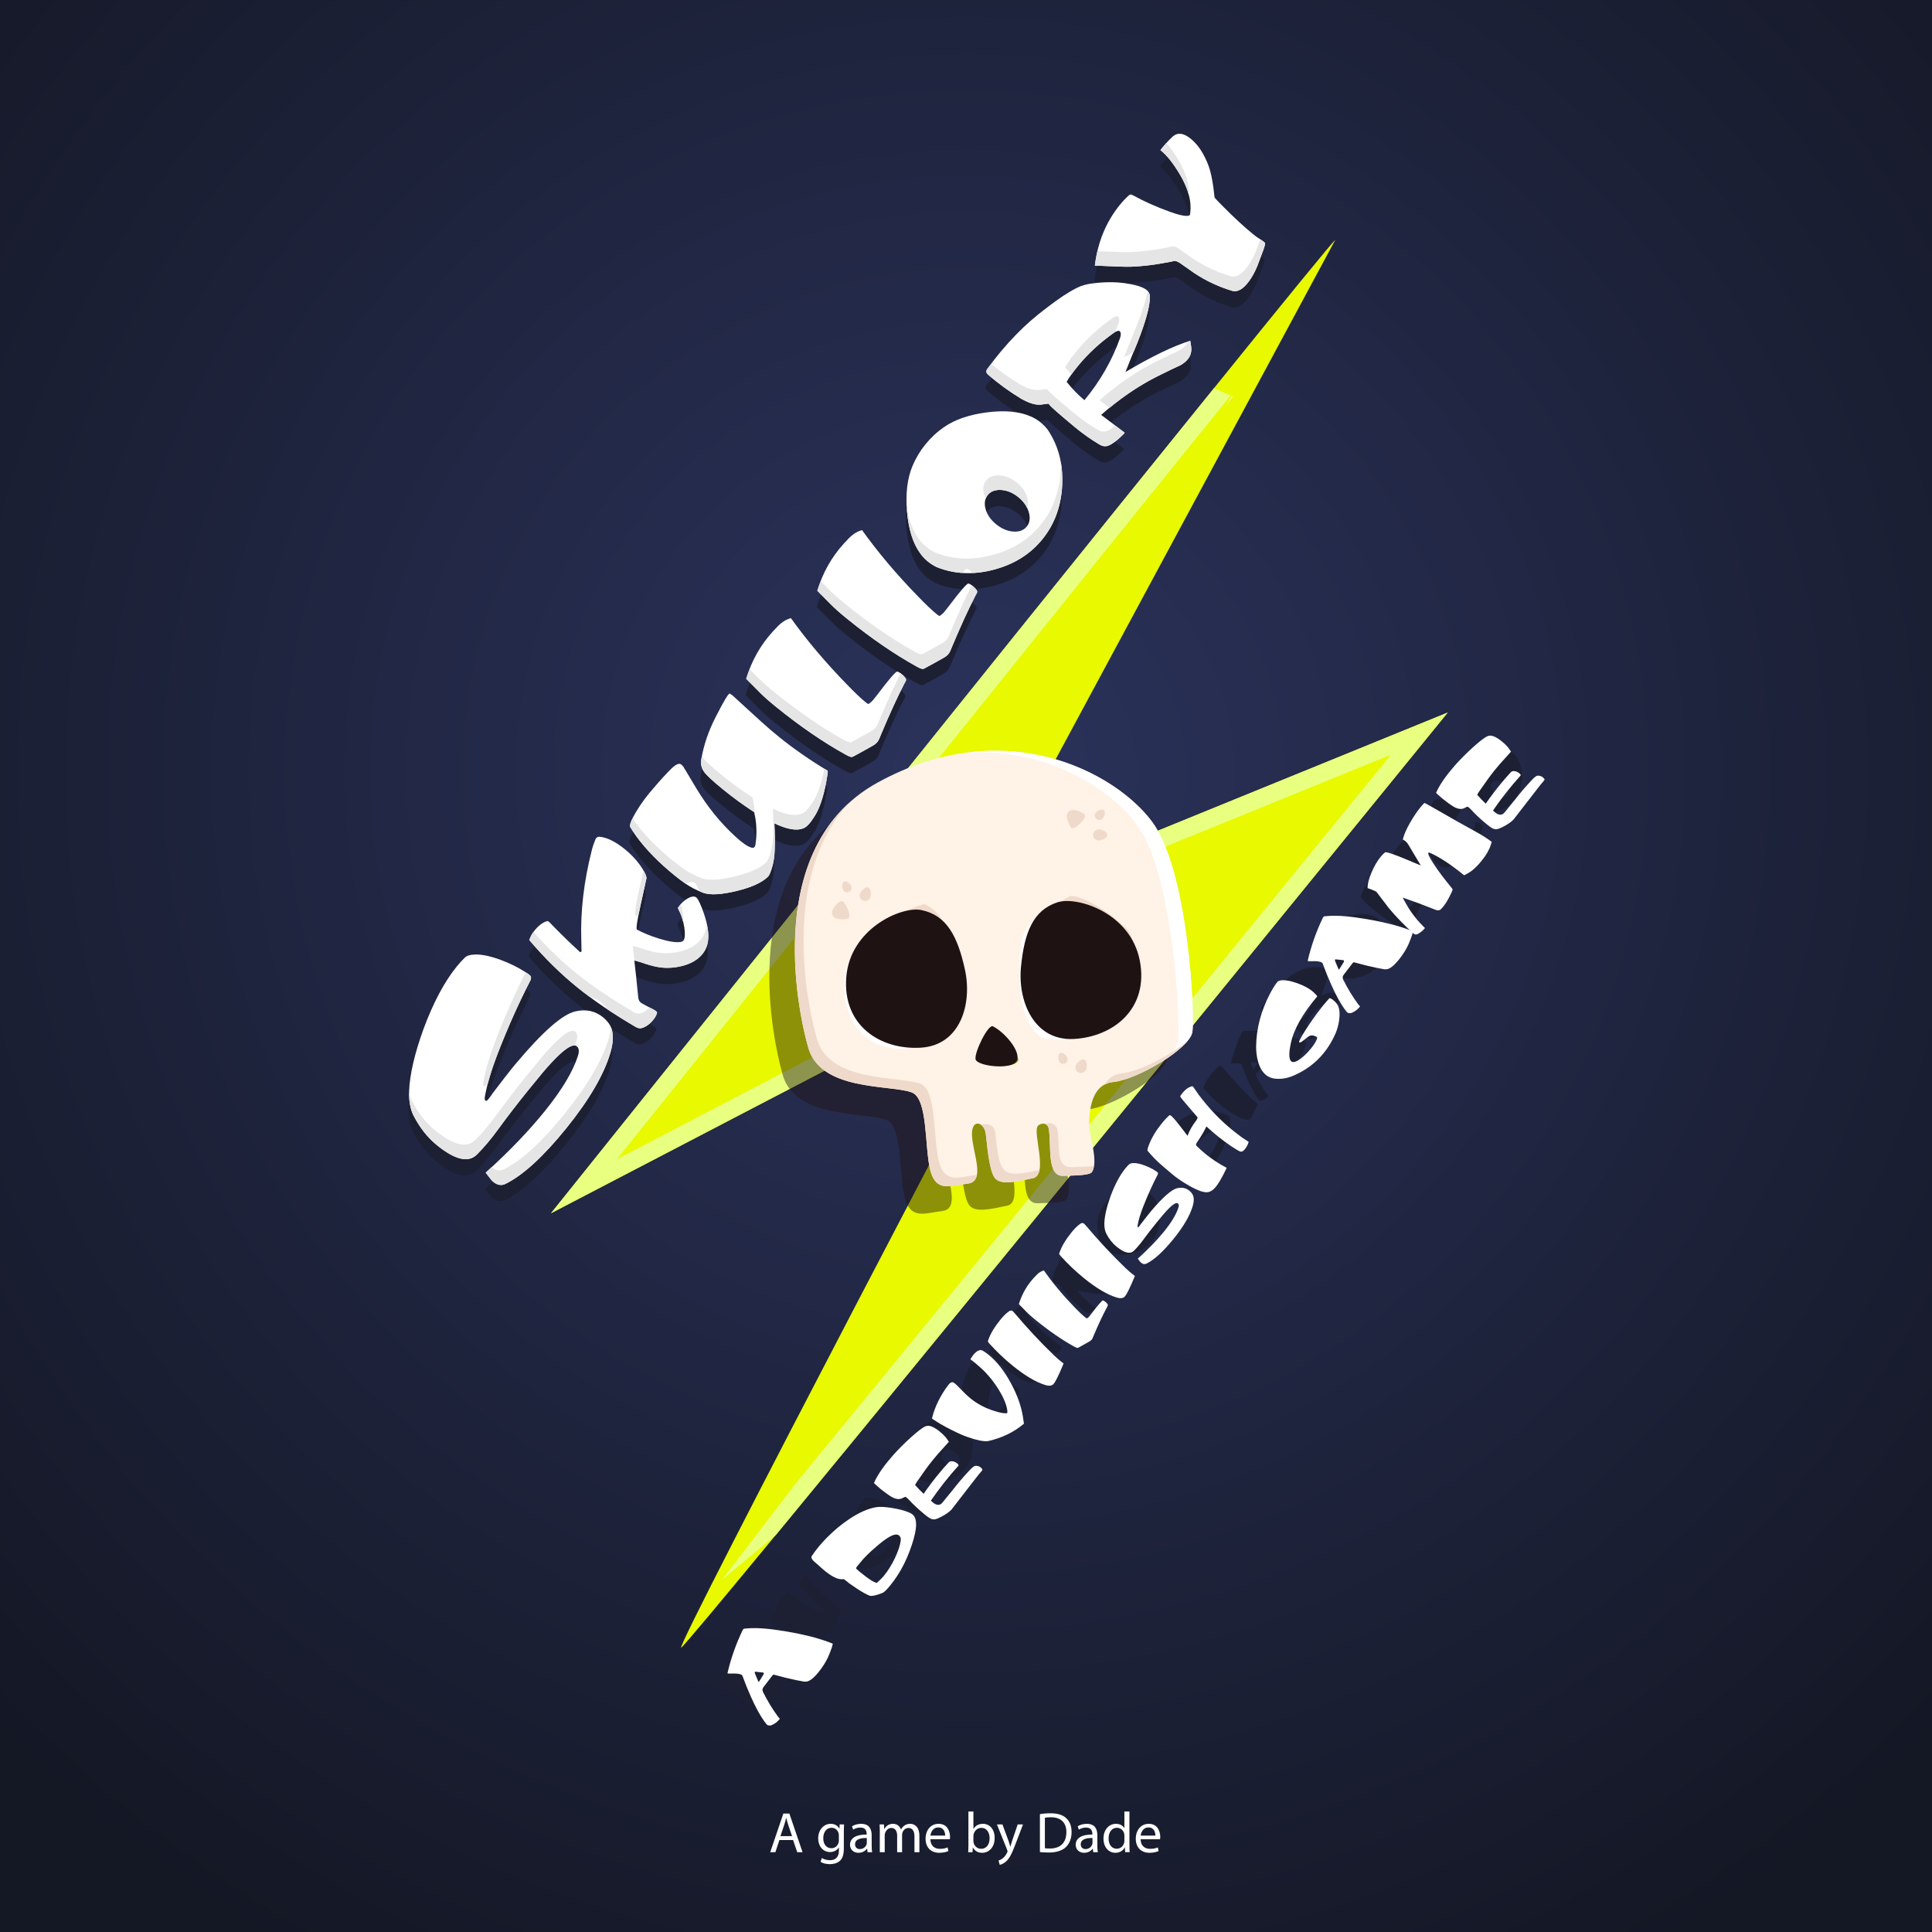 <?xml version="1.0" encoding="utf-8"?>
<!-- Generator: Adobe Illustrator 13.0.0, SVG Export Plug-In . SVG Version: 6.00 Build 14948)  -->
<!DOCTYPE svg PUBLIC "-//W3C//DTD SVG 1.1//EN" "http://www.w3.org/Graphics/SVG/1.1/DTD/svg11.dtd">
<svg version="1.1" id="Livello_1" xmlns="http://www.w3.org/2000/svg" xmlns:xlink="http://www.w3.org/1999/xlink" x="0px" y="0px"
	 width="1200px" height="1200px" viewBox="0 0 1200 1200" enable-background="new 0 0 1200 1200" xml:space="preserve">
<rect x="0" y="0" width="1200" height="1200" fill="#808080" stroke="none"/>
<title>Skullory Splash Template</title>
<desc>Template vuoto con sfondo gradiente per creare il logo</desc>
<radialGradient id="SVGID_1_" cx="-2.506" cy="-0.195" r="0.7" gradientTransform="matrix(1200 0 0 1200 3607.5 714.5)" gradientUnits="userSpaceOnUse">
	<stop  offset="0" style="stop-color:#2B335C"/>
	<stop  offset="1" style="stop-color:#141724"/>
</radialGradient>
<rect fill="url(#SVGID_1_)" width="1200" height="1200"/>
<g>
	<g>
		<g>
			<path fill="#E8F900" d="M899.223,442.562c-4.503,5.566-291.007,357.633-417.308,510.797l-0.068,0.043
				c-34.98,42.444-57.73,69.649-58.727,69.959c-4.785,1.646,220.629-426.935,220.629-426.935s-0.067,0.064-0.141,0.064
				c-0.064,0-0.064,0.074-0.202,0.141L342.242,753.555c4.251-5.289,276.046-344.592,411.842-512.521
				c43.732-54.21,73.384-90.53,75.313-92.112L607.253,561.597l63.579-25.918c0.039-0.036,0.039-0.036,0.057-0.036L899.223,442.562z"
				/>
		</g>
	</g>
	<g>
		<path fill="#E8FF7F" d="M899.223,442.562c-4.503,5.566-291.007,357.633-417.308,510.797l-0.068,0.043l-33.575,28.037
			l359.445-470.084L612.608,571.15c1.417-0.912,24.151-14.785,58.187-35.474c0.037-0.036,0.037-0.036,0.073-0.036L899.223,442.562z"
			/>
	</g>
	<g>
		<path fill="#E8FF7F" d="M442.301,670.039l201.313-73.545c-0.066,0-0.066,0.07-0.204,0.139l-301.2,156.961
			c0,0,275.01-343.326,411.875-512.56l11.819,5.307L442.301,670.039z"/>
	</g>
	<g>
		<path fill="#E8F900" d="M643.748,585.539c2.819,0,5.638,1.133,7.761,3.201c3.369,3.434,4.13,8.582,1.927,12.815
			C596.26,710.232,519.638,856.714,473.597,946.359c95.175-115.521,284.5-347.732,390.266-477.543L611.386,571.691
			c-4.267,1.752-9.146,0.612-12.243-2.814c-3.091-3.436-3.708-8.424-1.511-12.448L766.14,243.52
			c-95.007,117.447-264.848,329.14-382.918,476.435l255.513-133.142C640.286,585.979,642.038,585.539,643.748,585.539z"/>
	</g>
</g>
<g>
	<path fill="#1D2033" d="M497.306,1028.225c0.094,0.035,0.094,0.285,0.007,0.752c-0.084,0.472-0.223,1.229-0.403,2.275
		c-0.272,1.254-0.697,2.719-1.281,4.4c-0.627,1.875-1.188,3.19-1.686,3.94c-1.054,1.568-1.962,2.521-2.729,2.853
		c-0.767,0.327-1.914,0.323-3.436-0.011c-1.323-0.285-2.571-0.711-3.743-1.272l-0.011,0.229c0.152,4.92-0.031,8.28-0.555,10.084
		c-0.464,1.536-0.855,2.477-1.172,2.813c-1.456,1.479-4.074,2.666-7.854,3.551c-3.785,0.886-6.532,1.009-8.238,0.363
		c-0.682-0.234-1.506-0.597-2.473-1.072c-1.201-0.627-2.696-1.67-4.484-3.139c-3.96-3.252-7.133-6.537-9.521-9.855
		c-0.563-0.816-1.055-1.582-1.474-2.286c-0.246-0.479,0.245-1.73,1.469-3.763c1.226-2.03,2.698-4.016,4.416-5.959
		c1.829-2.088,3.34-3.684,4.526-4.785c1.081-1.028,1.858-1.346,2.338-0.954c0.189,0.157,0.377,0.366,0.557,0.638
		c0.705,1.181,1.749,2.95,3.119,5.314c2.729,4.556,5.932,8.563,9.604,12.013c1.645,1.552,2.938,2.479,3.89,2.772
		c0.249,0.09,0.484,0.043,0.71-0.134c0.226-0.178,0.354-0.407,0.395-0.692c0.403-2.822,0.313-5.474-0.274-7.955l-0.528-0.373
		c-2.27-1.502-4.567-3.211-6.896-5.123c-2.805-2.303-4.496-3.928-5.067-4.881c-0.499-0.846-0.654-1.791-0.473-2.842
		c0.642-3.545,1.871-7.05,3.68-10.513c1.421-2.703,2.533-4.549,3.337-5.524c0.116-0.146,0.198-0.195,0.246-0.158
		c0.17,0.138,0.354,0.272,0.566,0.406c-0.074-0.062,2.296,2.123,7.104,6.551c1.47,1.365,2.949,2.664,4.446,3.894
		C488.984,1022.711,492.95,1025.524,497.306,1028.225z"/>
	<path fill="#1D2033" d="M500.218,978.336c5.142,6.334,10.606,11.879,16.401,16.641c1.265,1.035,2.563,2.104,3.896,3.197
		c0.219,0.178,0.837,0.611,1.874,1.297c-1.242,4.771-3.374,9.07-6.396,12.896c-1.675,2.139-3.529,3.188-5.576,3.145
		c-5.011-0.559-9.978-1.34-14.899-2.348c2.574,3.19,5.312,6.057,8.214,8.6c0.574,0.515,1.172,0.979,1.782,1.402
		c0.867,0.596,1.269,0.858,1.198,0.803c0.096,0.121-0.104,0.396-0.61,0.814c-0.565,0.494-1.032,0.891-1.397,1.188
		c-0.938,0.707-1.696,1.084-2.274,1.125c-0.572,0.049-1.25-0.227-2.033-0.834c-4.559-3.496-8.765-7.588-12.622-12.272l-3.579-4.316
		c-0.097-0.076-0.383-0.195-0.855-0.344c-1.132-0.328-2.352-0.83-3.666-1.513c0.127-0.692,0.329-1.741,0.606-3.153
		c0.463-1.974,1.387-4.361,2.765-7.16c1.384-2.799,2.825-5.117,4.333-6.955c0.509-0.619,0.993-1.139,1.458-1.559
		c0.18-0.168,0.357-0.267,0.528-0.281c0.067,0.018,0.342,0.141,0.828,0.377c0.271,0.106,1.766,1.33,4.472,3.674
		c2.613,2.266,5.398,4.148,8.354,5.65c3.63,1.811,6.925,2.684,9.889,2.619c0.286-0.007,0.461-0.021,0.523-0.056
		c0.021-0.021,0.018-0.045-0.005-0.063c-2.055-1.877-5.216-4.762-9.489-8.652c-1.457-1.385-3.661-3.389-6.62-6.012
		c-0.456-0.371-0.935-0.764-1.433-1.172c0.093-0.408,0.215-0.822,0.365-1.256c0.727-1.806,1.771-3.439,3.139-4.912
		c0.261-0.271,0.501-0.486,0.726-0.666C500.134,978.266,500.171,978.295,500.218,978.336z"/>
	<path fill="#1D2033" d="M559.894,938.396c0.456,0.177,0.935,0.468,1.436,0.884c1.047,0.854,1.772,1.75,2.172,2.678
		c0.637,1.557,0.763,3.643,0.384,6.242c-0.313,2.18-0.879,4.209-1.702,6.086c-1.42,3.188-3.168,6.049-5.238,8.578
		c-3.7,4.506-8.352,7.896-13.934,10.184c-2.741,1.101-5.46,1.469-8.146,1.092c-1.42-0.209-2.658-0.744-3.708-1.604
		c-1.574-1.295-2.732-3.24-3.471-5.843c-0.604-2.135-0.896-4.43-0.875-6.889c0.122-7.926,2.186-15.717,6.188-23.367
		c1.291-2.446,2.452-4.271,3.477-5.471c0.257-0.266,0.601-0.439,1.034-0.531c1.78-0.371,4.251-0.006,7.421,1.101
		c3.165,1.102,5.675,2.473,7.521,4.106c1.064,0.994,1.62,1.605,1.666,1.847c0.004,0.084-0.006,0.151-0.046,0.198
		c-6.515,7.595-10.444,14.541-11.795,20.861c-0.946,4.41-0.872,7.068,0.222,7.967c0.575,0.474,1.465,0.381,2.673-0.26
		c1.936-1.051,3.963-2.857,6.077-5.434c1.19-1.453,2.025-2.709,2.492-3.767c0.362-0.733,0.405-1.203,0.122-1.395
		c-1.373-0.812-2.541-0.912-3.516-0.313c-0.209,0.111-1.099,0.779-2.667,2.004c-0.812,0.65-1.336,0.879-1.575,0.687
		c-0.188-0.16-0.109-0.549,0.244-1.174c0.222-0.468,0.563-1.101,1.03-1.912c1.964-3.219,4.252-6.591,6.862-10.113
		c1.689-2.248,3.372-4.299,5.053-6.156C559.513,938.424,559.711,938.324,559.894,938.396z"/>
	<path fill="#1D2033" d="M556.976,907.736c0.189,0.153,0.484,0.459,0.881,0.896c5.468,6.568,11.294,12.869,17.479,18.902
		c1.379,1.338,2.818,2.574,4.313,3.721c-2.271,5.443-3.831,8.531-4.681,9.275c-0.789,0.668-1.933,0.768-3.422,0.301
		c-4.275-1.309-9.166-4.229-14.675-8.75c-3.721-3.055-7.183-6.377-10.384-9.967c-0.403-0.525-0.606-0.814-0.615-0.857l0.236-0.647
		c0.957-2.769,2.765-5.777,5.425-9.021c1.155-1.406,2.223-2.48,3.202-3.232c0.467-0.377,0.827-0.62,1.076-0.737
		C556.217,907.469,556.602,907.51,556.976,907.736z"/>
	<path fill="#1D2033" d="M600.592,885.389c2.623,3.955,3.81,8.529,3.55,13.729c-0.254,5.199-1.889,9.658-4.896,13.375
		c-3.009,3.758-7.072,6.303-12.192,7.627c-5.121,1.326-9.896,1.07-14.332-0.777c-1.667-0.889-3.009-2.027-4.021-3.418
		c-1.755-2.479-2.81-5.938-3.156-10.379c-0.351-4.438,0.135-8.213,1.449-11.324c0.824-1.879,1.913-3.641,3.264-5.287
		c1.371-1.67,2.896-3.09,4.583-4.264c2.794-1.896,6.4-3.109,10.819-3.633c4.425-0.521,8.011-0.148,10.767,1.117
		C598.004,882.852,599.396,883.932,600.592,885.389z M593.146,902.156c-1.31-1.072-2.698-1.666-4.179-1.781
		c-1.479-0.111-2.589,0.283-3.334,1.188c-0.764,0.929-0.94,2.109-0.541,3.533c0.397,1.431,1.25,2.679,2.56,3.748
		c1.328,1.096,2.731,1.697,4.211,1.812c1.479,0.116,2.599-0.291,3.359-1.222c0.744-0.903,0.918-2.069,0.518-3.502
		C595.343,904.508,594.477,903.25,593.146,902.156z"/>
	<path fill="#1D2033" d="M632.917,863.303c0.346,0.849,0.037,2.521-0.923,5.021c-0.957,2.508-2.186,4.866-3.676,7.069
		c-0.782,1.195-1.62,2.347-2.521,3.441c-2.938,3.576-6.027,6.291-9.264,8.143c-3.487,2.011-6.48,2.566-8.979,1.677
		c-0.799-0.298-1.603-0.775-2.414-1.441c-1.67-1.369-3.188-3.313-4.552-5.834c-1.771-3.332-2.843-7.043-3.2-11.131
		c-0.36-3.932-0.056-7.807,0.927-11.633c1.051-4.056,2.723-7.906,5.015-11.578c0.095-0.158,0.185-0.246,0.271-0.254
		c2.534-0.314,5.36,0.086,8.473,1.207c2.934,1.049,5.396,2.471,7.396,4.268c0.212,0.181,0.466,0.404,0.752,0.687
		c-0.151,0.188-0.291,0.354-0.409,0.5c-1.547,1.885-2.936,4.77-4.166,8.646c-1.229,3.881-1.836,7.125-1.816,9.734
		c0.063,3.325,0.515,5.33,1.348,6.016c0.813,0.664,2.029,0.49,3.663-0.523c1.905-1.149,3.778-3.12,5.635-5.911
		c0.708-1.062,1.434-2.38,2.179-3.964c1.1-2.411,1.729-4.323,1.898-5.745c0.061-0.511,0.223-0.779,0.481-0.81
		c1.005-0.008,1.983,0.377,2.938,1.162C632.449,862.44,632.765,862.858,632.917,863.303z"/>
	<path fill="#1D2033" d="M634.878,811.678c0.515,0.781,1.335,1.974,2.455,3.572c4.475,6.025,9.432,11.271,14.87,15.731
		c1.382,1.14,2.842,2.279,4.378,3.421c0.284,0.188,1.278,0.852,2.99,1.975c-0.347,1.195-0.917,2.283-1.72,3.264
		c-0.728,0.88-1.394,1.23-2.003,1.054c-0.604-0.185-1.993-1-4.152-2.455c-3.855-2.646-7.509-5.586-10.963-8.816
		c-0.787,1.787-2.269,4.27-4.434,7.438c-0.323,0.493-0.313,0.896,0.021,1.214c1.341,1.342,2.688,2.563,4.05,3.68
		c2.768,2.272,5.883,4.336,9.354,6.188c-1.095,2.259-2.111,4.179-3.056,5.759c-0.679,1.12-1.3,2.022-1.866,2.721
		c-1.057,1.285-2.164,2.053-3.327,2.299c-1.736,0.367-4.596-0.604-8.573-2.908c-3.021-1.719-5.582-3.481-7.688-5.295l-4.456-3.836
		c-2.063-1.77-4.17-3.941-6.332-6.516c-0.17-0.181,0.06-1.092,0.688-2.732c1.244-3.166,3.209-6.387,5.893-9.654
		c1.04-1.262,2.021-2.311,2.944-3.149c0.226-0.172,0.363-0.273,0.433-0.303c0.062-0.029,0.188,0.014,0.371,0.125
		c0.691,0.327,2.538,2.481,5.534,6.463l2.01,2.662c0.885-2.349,2.137-4.55,3.756-6.617c0.682-0.881,0.886-1.467,0.611-1.771
		l-6.177-7.281c-0.521-0.625-0.987-1.25-1.398-1.868c0.048-0.158,0.122-0.32,0.218-0.482c1.495-2.161,3.084-3.495,4.771-3.986
		C634.417,811.438,634.684,811.475,634.878,811.678z"/>
	<path fill="#1D2033" d="M648.901,795.762c0.188,0.154,0.479,0.457,0.88,0.902c5.465,6.563,11.294,12.865,17.479,18.896
		c1.381,1.338,2.82,2.576,4.313,3.724c-2.271,5.438-3.83,8.526-4.682,9.271c-0.789,0.668-1.932,0.773-3.424,0.31
		c-4.271-1.313-9.166-4.229-14.674-8.75c-3.722-3.06-7.184-6.381-10.385-9.97c-0.403-0.528-0.604-0.813-0.612-0.856l0.235-0.646
		c0.954-2.771,2.763-5.774,5.423-9.021c1.154-1.408,2.225-2.486,3.202-3.24c0.467-0.377,0.825-0.617,1.079-0.73
		C648.143,795.494,648.526,795.533,648.901,795.762z"/>
	<path fill="#1D2033" d="M673.874,766.797c5.146,6.334,10.608,11.885,16.402,16.639c1.268,1.041,2.564,2.105,3.897,3.203
		c0.215,0.179,0.837,0.609,1.875,1.295c-1.243,4.771-3.378,9.07-6.396,12.896c-1.679,2.137-3.532,3.188-5.579,3.146
		c-5.01-0.559-9.979-1.344-14.896-2.352c2.57,3.189,5.311,6.059,8.211,8.598c0.578,0.519,1.169,0.984,1.783,1.406
		c0.865,0.594,1.27,0.861,1.195,0.803c0.099,0.125-0.104,0.396-0.608,0.818c-0.566,0.49-1.03,0.887-1.396,1.188
		c-0.938,0.709-1.696,1.082-2.274,1.127c-0.575,0.05-1.253-0.229-2.038-0.834c-4.555-3.5-8.761-7.592-12.62-12.274l-3.578-4.316
		c-0.098-0.078-0.384-0.19-0.854-0.344c-1.133-0.328-2.354-0.832-3.668-1.512c0.127-0.695,0.33-1.744,0.608-3.154
		c0.465-1.971,1.384-4.363,2.765-7.16c1.381-2.801,2.823-5.117,4.334-6.957c0.507-0.616,0.992-1.137,1.458-1.555
		c0.181-0.17,0.354-0.266,0.53-0.285c0.066,0.021,0.339,0.146,0.824,0.383c0.275,0.104,1.769,1.328,4.475,3.668
		c2.607,2.269,5.396,4.15,8.354,5.65c3.629,1.814,6.922,2.688,9.885,2.625c0.285-0.008,0.463-0.027,0.522-0.057
		c0.021-0.023,0.021-0.045-0.006-0.063c-2.051-1.879-5.213-4.764-9.487-8.652c-1.455-1.387-3.663-3.389-6.621-6.01
		c-0.451-0.375-0.931-0.764-1.433-1.176c0.097-0.406,0.218-0.822,0.368-1.256c0.725-1.803,1.77-3.438,3.141-4.908
		c0.257-0.27,0.5-0.488,0.726-0.666C673.792,766.729,673.828,766.76,673.874,766.797z"/>
	<path fill="#1D2033" d="M716.804,743.828c2.624,3.953,3.812,8.528,3.554,13.729c-0.256,5.201-1.892,9.658-4.897,13.375
		c-3.009,3.761-7.071,6.306-12.192,7.627c-5.119,1.326-9.896,1.066-14.334-0.774c-1.664-0.892-3.006-2.027-4.021-3.42
		c-1.754-2.48-2.806-5.938-3.157-10.379c-0.349-4.439,0.139-8.215,1.451-11.322c0.821-1.879,1.914-3.646,3.264-5.287
		c1.371-1.67,2.896-3.09,4.581-4.266c2.796-1.896,6.403-3.107,10.82-3.634c4.425-0.52,8.012-0.147,10.768,1.115
		C714.218,741.287,715.608,742.369,716.804,743.828z M709.361,760.594c-1.311-1.067-2.698-1.664-4.18-1.78
		c-1.479-0.109-2.589,0.28-3.334,1.188c-0.764,0.932-0.939,2.111-0.54,3.537c0.396,1.424,1.25,2.676,2.56,3.748
		c1.327,1.092,2.73,1.692,4.21,1.809c1.479,0.116,2.601-0.291,3.361-1.221c0.745-0.908,0.919-2.072,0.519-3.5
		C711.556,762.947,710.689,761.686,709.361,760.594z"/>
	<path fill="#1D2033" d="M761.288,692.197c0.528,0.229,0.981,0.504,1.363,0.813c1.053,0.865,1.567,2.371,1.563,4.521
		c-0.018,2.307-0.688,5.414-2.024,9.33c-1.336,3.911-2.902,7.446-4.696,10.604c-1.457,2.552-3.104,4.953-4.949,7.195
		c-1.563,1.908-2.704,3.006-3.426,3.295c-2.806,1.09-4.683,1.504-5.631,1.246c-0.429-0.111-1.313-0.537-2.66-1.285
		c-1.646-0.912-3.822-2.342-6.537-4.289c-0.625-0.553-1.396-1.166-2.315-1.844c-0.285,0.004-0.735-0.006-1.354-0.033
		c-1.824-0.063-4.235-1.326-7.242-3.795c-0.856-0.703-1.797-1.531-2.81-2.482c-0.724-0.631-1.44-1.262-2.163-1.893
		c-0.877-0.922-1.139-1.656-0.771-2.195c1.833-2.766,4.086-5.486,6.761-8.162c3.214-3.229,6.562-5.994,10.037-8.285
		c4.299-2.854,8.267-4.596,11.888-5.217c1.596-0.286,3.971-0.176,7.118,0.336C756.585,690.57,759.203,691.283,761.288,692.197z
		 M755.771,701.979c-1.613-0.364-4.578,1.271-8.89,4.923c-3.464,2.901-6.021,5.416-7.683,7.528
		c-0.934,1.188-1.453,1.818-1.555,1.896c-0.139,0.17-0.237,0.338-0.297,0.508c-0.063,0.17,0.533,0.764,1.771,1.781
		c2.054,1.684,3.804,2.979,5.25,3.891c0.747,0.455,1.469,0.785,2.172,1.004c1.337-1.141,2.461-2.27,3.384-3.389
		c1.78-2.172,3.383-4.738,4.802-7.707c1.418-2.969,2.283-5.521,2.6-7.656c0.16-1.068-0.084-1.869-0.728-2.396
		C756.36,702.164,756.087,702.037,755.771,701.979z"/>
	<path fill="#1D2033" d="M758.563,662.178c0.19,0.156,0.487,0.455,0.881,0.9c5.469,6.563,11.296,12.867,17.48,18.896
		c1.38,1.336,2.815,2.576,4.313,3.726c-2.271,5.438-3.833,8.533-4.681,9.271c-0.792,0.668-1.932,0.773-3.422,0.308
		c-4.273-1.312-9.165-4.229-14.674-8.75c-3.722-3.056-7.187-6.378-10.385-9.97c-0.403-0.526-0.606-0.813-0.615-0.854l0.235-0.646
		c0.955-2.771,2.765-5.776,5.427-9.021c1.155-1.406,2.222-2.484,3.201-3.238c0.464-0.377,0.823-0.617,1.075-0.73
		C757.804,661.912,758.189,661.949,758.563,662.178z"/>
	<path fill="#1D2033" d="M811.6,647.326c-0.229,1.008-0.405,1.662-0.528,1.959c-0.126,0.297-0.354,0.891-0.683,1.772
		c-1.104,3.052-2.858,6.039-5.268,8.972c-1.396,1.694-2.624,2.854-3.705,3.489c-0.581,0.32-1.014,0.507-1.294,0.556
		c-0.515,0.094-1.008,0.11-1.476,0.045c-0.909-0.15-2.15-0.392-3.722-0.717c-2.819-0.603-5.938-1.38-9.342-2.339
		c-0.133-0.03-0.303-0.069-0.503-0.116c-0.151,0.036-0.438,0.344-0.864,0.909l-3.616,4.693c-0.502,0.664-0.563,1.396-0.181,2.188
		c1.971,3.973,4.192,7.657,6.679,11.053c0.077,0.102,0.337,0.395,0.775,0.875c-1.014,1.283-2.216,2.215-3.604,2.789
		c-0.396,0.192-0.837,0.25-1.313,0.18c-0.479-0.074-0.817-0.254-1.024-0.541c-0.349-0.445-0.688-0.885-1.016-1.313
		c-1.886-2.664-3.841-6.287-5.872-10.867c-1.317-2.961-2.558-6.049-3.708-9.271c-0.146-0.399-0.401-0.672-0.77-0.811
		c-0.995-0.342-2.236-0.484-3.728-0.422c-1.354,0.045-2.078,0.022-2.175-0.052c-0.069-0.061-0.09-0.135-0.057-0.229
		c1.55-6.555,3.826-12.926,6.834-19.121c0.13-0.254,0.276-0.432,0.441-0.537c0.145-0.08,0.928-0.153,2.348-0.229
		c4.008-0.267,9.66,0.244,16.953,1.521c7.295,1.277,13.401,2.841,18.315,4.677c0.799,0.299,1.435,0.541,1.914,0.733
		C811.491,647.24,811.552,647.285,811.6,647.326z M780.354,660l-2.737-0.31c-0.09-0.036-0.261-0.053-0.502-0.051
		c-0.396,0-0.482,0.271-0.27,0.813c0.973,2.422,1.482,3.649,1.526,3.688c0.06,0.035,0.102,0.063,0.128,0.08
		c0.039-0.045,0.079-0.092,0.116-0.141c0.252-0.354,0.622-0.928,1.115-1.723c0.187-0.324,0.479-0.81,0.877-1.435
		C780.925,660.348,780.839,660.041,780.354,660z"/>
	<path fill="#1D2033" d="M823.696,602.465c1.331,1.295,1.014,4.722-0.964,10.285c-0.625,1.84-1.438,3.848-2.433,6.026l0.524-0.348
		c1.152-0.771,2.521-1.305,4.101-1.604c1.586-0.297,2.8-0.234,3.652,0.186c1.061,0.508,1.729,1.078,2.011,1.709
		c0.563,1.264,0.691,2.707,0.395,4.34c-0.485,2.638-1.636,5.66-3.448,9.082c-1.646,3.121-3.438,5.916-5.393,8.394
		c-1.271,1.553-2.146,2.471-2.624,2.756c-2.984,1.699-5.021,2.326-6.096,1.883c-1.248-0.666-2.646-1.611-4.192-2.842l-10.556-8.662
		c-0.046-0.043-0.093-0.08-0.145-0.119c-0.047-0.041-0.385,0.156-1.016,0.586c-0.353,0.229-0.725,0.451-1.128,0.677
		c-0.401,0.227-1.121,0.065-2.157-0.472c-2.58-1.281-5.09-2.848-7.526-4.691c-1.918-1.455-3.073-2.428-3.476-2.912
		c1.904-3.348,4.043-6.466,6.414-9.35c4.053-4.938,8.387-8.902,13-11.898c5.244-3.364,10.147-4.987,14.721-4.866
		C820.419,600.69,822.531,601.307,823.696,602.465z M815.919,617.037c-0.317-0.338-0.74-0.506-1.267-0.498
		c-0.72,0.049-2.02,0.826-3.896,2.338c-1.877,1.514-3.532,3.117-4.967,4.813c-0.85,0.979-1.511,1.84-1.988,2.563
		c-0.176,0.215-0.503,0.762-0.986,1.646c1.485,1.934,3.123,3.653,4.916,5.17c0.389,0.356,1.166-0.183,2.342-1.613
		c1.229-1.502,2.473-3.445,3.719-5.838c1.24-2.396,1.979-4.234,2.199-5.529C816.271,618.484,816.249,617.467,815.919,617.037z
		 M823.277,624.998c-0.715-0.586-1.764-0.447-3.146,0.41c-0.951,0.573-1.902,1.346-2.861,2.313c-0.7,0.705-1.34,1.416-1.929,2.131
		c-1.528,1.861-2.854,3.945-3.989,6.248c-0.076,0.144,0.629,0.814,2.106,2.027c0.55,0.451,1.313,1.002,2.3,1.648
		c0.563,0.383,1.53-0.263,2.9-1.933c1.097-1.336,2.171-2.967,3.216-4.899c1.051-1.938,1.719-3.563,2.005-4.892
		C824.217,626.584,824.015,625.561,823.277,624.998z"/>
	<path fill="#1D2033" d="M857.598,572.324c2.625,3.953,3.809,8.524,3.555,13.729c-0.256,5.199-1.893,9.658-4.897,13.375
		c-3.01,3.758-7.071,6.305-12.192,7.627c-5.12,1.326-9.896,1.066-14.334-0.776c-1.664-0.89-3.006-2.027-4.019-3.418
		c-1.757-2.482-2.813-5.938-3.16-10.384c-0.349-4.436,0.14-8.211,1.451-11.317c0.823-1.879,1.914-3.646,3.265-5.287
		c1.37-1.67,2.896-3.092,4.58-4.264c2.799-1.897,6.401-3.111,10.821-3.636c4.422-0.521,8.012-0.148,10.769,1.116
		C855.012,569.784,856.402,570.863,857.598,572.324z M850.152,589.09c-1.308-1.068-2.698-1.664-4.177-1.781
		c-1.479-0.108-2.592,0.279-3.331,1.188c-0.766,0.93-0.945,2.107-0.541,3.535c0.396,1.426,1.25,2.678,2.558,3.748
		c1.327,1.092,2.73,1.694,4.211,1.811c1.479,0.115,2.6-0.291,3.36-1.223c0.741-0.906,0.918-2.072,0.515-3.498
		C852.35,591.443,851.48,590.182,850.152,589.09z"/>
	<path fill="#1D2033" d="M882.927,555.989c0.651,0.374,1.183,0.849,1.586,1.421c0.158,0.252,0.201,0.467,0.134,0.646
		c0,0.047-0.146,0.348-0.438,0.896c-1.781,3.29-3.742,7.433-5.884,12.423l-0.504,1.195c-0.268,0.666-0.81,1.196-1.62,1.606
		c-1.061,0.607-2.604,1.478-4.646,2.598c-0.313,0.14-0.569,0.187-0.772,0.144c-0.362-0.144-0.768-0.334-1.208-0.576
		c-5.521-3.092-11.252-7.079-17.19-11.956c-1.719-1.41-3.055-2.604-4.003-3.587c-1.093-1.097-2.228-2.266-3.403-3.511
		c1.224-3.87,3.043-7.281,5.473-10.24c0.395-0.479,0.806-0.956,1.24-1.438c0.911-0.97,1.584-1.636,2.007-2.003
		c0.772-0.604,1.608-1.034,2.502-1.303c3.858,5.563,8.416,11.074,13.665,16.545c1.979,2.068,3.551,3.558,4.713,4.474
		c0.357,0.297,0.588,0.438,0.687,0.44c0.104,0,0.322-0.137,0.671-0.413c0.204-0.146,0.73-0.794,1.586-1.929
		c2.879-3.704,4.549-5.588,4.997-5.656C882.556,555.76,882.692,555.838,882.927,555.989z"/>
	<path fill="#1D2033" d="M874.102,521.437c0.19,0.156,0.487,0.457,0.879,0.9c5.468,6.567,11.299,12.866,17.481,18.901
		c1.381,1.336,2.816,2.573,4.313,3.721c-2.272,5.439-3.832,8.532-4.683,9.272c-0.789,0.668-1.93,0.771-3.421,0.304
		c-4.275-1.311-9.167-4.229-14.675-8.751c-3.72-3.055-7.187-6.375-10.386-9.967c-0.403-0.527-0.605-0.815-0.612-0.858l0.233-0.646
		c0.953-2.77,2.765-5.777,5.43-9.021c1.15-1.407,2.221-2.484,3.197-3.239c0.465-0.377,0.828-0.616,1.078-0.731
		C873.344,521.171,873.729,521.212,874.102,521.437z"/>
	<path fill="#1D2033" d="M920.585,512.888c0.347,0.845,0.039,2.52-0.922,5.023c-0.959,2.507-2.185,4.863-3.679,7.068
		c-0.784,1.193-1.622,2.343-2.522,3.438c-2.936,3.578-6.021,6.291-9.262,8.146c-3.487,2.009-6.479,2.563-8.979,1.672
		c-0.798-0.295-1.603-0.776-2.41-1.439c-1.672-1.373-3.188-3.313-4.553-5.833c-1.775-3.334-2.845-7.044-3.202-11.13
		c-0.361-3.933-0.055-7.813,0.929-11.635c1.051-4.052,2.721-7.907,5.013-11.577c0.094-0.16,0.186-0.247,0.271-0.256
		c2.534-0.315,5.359,0.085,8.477,1.206c2.932,1.05,5.395,2.473,7.391,4.271c0.219,0.18,0.471,0.403,0.758,0.688
		c-0.154,0.188-0.291,0.354-0.408,0.499c-1.547,1.884-2.936,4.768-4.164,8.646c-1.23,3.881-1.842,7.127-1.821,9.732
		c0.063,3.328,0.512,5.332,1.347,6.018c0.813,0.664,2.033,0.491,3.666-0.521c1.901-1.151,3.779-3.123,5.63-5.913
		c0.712-1.06,1.438-2.378,2.181-3.968c1.102-2.407,1.731-4.322,1.898-5.742c0.063-0.513,0.224-0.777,0.479-0.806
		c1.007-0.011,1.987,0.374,2.94,1.158C920.116,512.024,920.434,512.443,920.585,512.888z"/>
	<path fill="#1D2033" d="M941.738,469.829c2.627,3.954,3.813,8.525,3.554,13.725c-0.256,5.201-1.889,9.66-4.897,13.376
		c-3.007,3.761-7.07,6.304-12.191,7.628c-5.12,1.325-9.897,1.066-14.333-0.776c-1.663-0.89-3.005-2.026-4.019-3.416
		c-1.759-2.481-2.808-5.941-3.159-10.38c-0.35-4.438,0.136-8.215,1.452-11.322c0.82-1.881,1.91-3.646,3.264-5.29
		c1.368-1.67,2.896-3.091,4.58-4.265c2.794-1.896,6.399-3.106,10.822-3.633c4.425-0.52,8.01-0.146,10.765,1.115
		C939.154,467.288,940.546,468.369,941.738,469.829z M934.296,486.595c-1.308-1.074-2.699-1.667-4.174-1.781
		c-1.479-0.109-2.592,0.28-3.334,1.188c-0.767,0.931-0.941,2.111-0.546,3.536c0.396,1.427,1.253,2.676,2.562,3.75
		c1.328,1.092,2.731,1.697,4.212,1.809c1.479,0.116,2.6-0.291,3.36-1.222c0.744-0.905,0.914-2.071,0.519-3.5
		C936.49,488.947,935.626,487.687,934.296,486.595z"/>
</g>
<g>
	<path fill="#FFFFFF" d="M484.096,1142.877l-2.488,7.544h-3.203l8.146-23.983h3.736l8.184,23.983h-3.309l-2.563-7.544H484.096z
		 M491.959,1140.457l-2.348-6.902c-0.534-1.563-0.893-2.986-1.246-4.377h-0.071c-0.356,1.423-0.747,2.882-1.21,4.341l-2.348,6.938
		H491.959z"/>
	<path fill="#FFFFFF" d="M524.122,1147.93c0,3.95-0.783,6.37-2.455,7.864c-1.672,1.565-4.092,2.063-6.263,2.063
		c-2.064,0-4.342-0.498-5.729-1.423l0.783-2.387c1.139,0.711,2.918,1.354,5.053,1.354c3.203,0,5.552-1.672,5.552-6.017v-1.921
		h-0.069c-0.96,1.604-2.813,2.882-5.48,2.882c-4.27,0-7.33-3.629-7.33-8.396c0-5.836,3.811-9.146,7.76-9.146
		c2.986,0,4.626,1.566,5.372,2.989h0.069l0.145-2.598h2.737c-0.068,1.246-0.143,2.634-0.143,4.729L524.122,1147.93L524.122,1147.93z
		 M521.026,1139.995c0-0.534-0.036-0.996-0.181-1.424c-0.566-1.814-2.1-3.312-4.377-3.312c-2.986,0-5.124,2.526-5.124,6.515
		c0,3.38,1.708,6.188,5.088,6.188c1.923,0,3.665-1.21,4.344-3.203c0.178-0.532,0.249-1.139,0.249-1.672L521.026,1139.995
		L521.026,1139.995z"/>
	<path fill="#FFFFFF" d="M541.412,1146.293c0,1.495,0.071,2.954,0.285,4.128h-2.85l-0.249-2.171h-0.104
		c-0.961,1.353-2.813,2.563-5.27,2.563c-3.484,0-5.266-2.455-5.266-4.946c0-4.163,3.701-6.44,10.354-6.405v-0.355
		c0-1.424-0.393-3.982-3.913-3.982c-1.604,0-3.273,0.498-4.483,1.281l-0.712-2.064c1.423-0.925,3.487-1.53,5.658-1.53
		c5.267,0,6.547,3.598,6.547,7.048L541.412,1146.293L541.412,1146.293z M538.388,1141.632c-3.416-0.071-7.294,0.534-7.294,3.879
		c0,2.028,1.354,2.988,2.953,2.988c2.242,0,3.665-1.423,4.164-2.882c0.106-0.32,0.178-0.676,0.178-0.996L538.388,1141.632
		L538.388,1141.632z"/>
	<path fill="#FFFFFF" d="M546.462,1137.86c0-1.779-0.036-3.238-0.143-4.662h2.737l0.145,2.772h0.104
		c0.96-1.637,2.563-3.167,5.409-3.167c2.352,0,4.127,1.426,4.875,3.452h0.071c0.534-0.961,1.209-1.708,1.921-2.24
		c1.032-0.781,2.17-1.212,3.807-1.212c2.277,0,5.658,1.495,5.658,7.476v10.142h-3.061v-9.75c0-3.311-1.21-5.302-3.736-5.302
		c-1.779,0-3.167,1.314-3.701,2.847c-0.142,0.428-0.249,0.996-0.249,1.565v10.64h-3.06v-10.318c0-2.738-1.21-4.73-3.595-4.73
		c-1.956,0-3.383,1.563-3.881,3.131c-0.178,0.463-0.249,0.997-0.249,1.53v10.391h-3.06v-12.562L546.462,1137.86L546.462,1137.86z"/>
	<path fill="#FFFFFF" d="M577.878,1142.379c0.071,4.234,2.775,5.979,5.907,5.979c2.242,0,3.594-0.395,4.768-0.893l0.534,2.241
		c-1.103,0.498-2.989,1.104-5.729,1.104c-5.305,0-8.472-3.522-8.472-8.72c0-5.192,3.063-9.288,8.078-9.288
		c5.622,0,7.117,4.946,7.117,8.113c0,0.643-0.071,1.141-0.107,1.459h-12.098L577.878,1142.379L577.878,1142.379z M587.059,1140.138
		c0.036-1.993-0.815-5.089-4.341-5.089c-3.167,0-4.555,2.918-4.804,5.089H587.059z"/>
	<path fill="#FFFFFF" d="M601.501,1125.156h3.097v10.814h0.07c1.104-1.921,3.096-3.167,5.872-3.167c4.27,0,7.294,3.562,7.259,8.789
		c0,6.156-3.879,9.218-7.722,9.218c-2.491,0-4.483-0.962-5.768-3.236h-0.104l-0.145,2.847h-2.702
		c0.068-1.174,0.142-2.918,0.142-4.448V1125.156L601.501,1125.156z M604.598,1143.518c0,0.395,0.07,0.783,0.145,1.142
		c0.604,2.171,2.42,3.665,4.697,3.665c3.271,0,5.229-2.669,5.229-6.618c0-3.452-1.779-6.405-5.124-6.405
		c-2.135,0-4.127,1.459-4.768,3.843c-0.071,0.356-0.181,0.783-0.181,1.281L604.598,1143.518L604.598,1143.518z"/>
	<path fill="#FFFFFF" d="M622.635,1133.198l3.771,10.177c0.392,1.139,0.815,2.491,1.104,3.522h0.071
		c0.32-1.031,0.676-2.351,1.103-3.596l3.416-10.104h3.313l-4.697,12.273c-2.241,5.907-3.771,8.935-5.906,10.782
		c-1.527,1.354-3.061,1.886-3.844,2.028l-0.782-2.637c0.782-0.248,1.814-0.744,2.739-1.527c0.854-0.677,1.922-1.888,2.634-3.486
		c0.146-0.318,0.249-0.566,0.249-0.748c0-0.178-0.068-0.427-0.214-0.816l-6.369-15.869H622.635L622.635,1133.198z"/>
	<path fill="#FFFFFF" d="M645.901,1126.758c1.886-0.284,4.128-0.498,6.583-0.498c4.445,0,7.612,1.032,9.715,2.989
		c2.135,1.957,3.38,4.732,3.38,8.611c0,3.914-1.21,7.113-3.451,9.319c-2.242,2.242-5.942,3.452-10.604,3.452
		c-2.206,0-4.06-0.104-5.622-0.285L645.901,1126.758L645.901,1126.758z M648.997,1147.966c0.783,0.143,1.922,0.178,3.132,0.178
		c6.618,0,10.212-3.697,10.212-10.177c0.036-5.658-3.167-9.252-9.714-9.252c-1.602,0-2.812,0.146-3.63,0.32V1147.966z"/>
	<path fill="#FFFFFF" d="M681.589,1146.293c0,1.495,0.071,2.954,0.284,4.128h-2.847l-0.249-2.171h-0.106
		c-0.961,1.353-2.812,2.563-5.267,2.563c-3.487,0-5.27-2.455-5.27-4.946c0-4.163,3.701-6.44,10.355-6.405v-0.355
		c0-1.424-0.395-3.982-3.915-3.982c-1.604,0-3.273,0.498-4.483,1.281l-0.711-2.064c1.423-0.925,3.487-1.53,5.657-1.53
		c5.267,0,6.548,3.598,6.548,7.048L681.589,1146.293L681.589,1146.293z M678.564,1141.632c-3.416-0.071-7.295,0.534-7.295,3.879
		c0,2.028,1.352,2.988,2.95,2.988c2.242,0,3.665-1.423,4.163-2.882c0.107-0.32,0.182-0.676,0.182-0.996V1141.632L678.564,1141.632z"
		/>
	<path fill="#FFFFFF" d="M701.513,1125.156v20.813c0,1.53,0.035,3.274,0.146,4.448h-2.813l-0.143-2.989h-0.071
		c-0.96,1.922-3.06,3.381-5.871,3.381c-4.163,0-7.363-3.521-7.363-8.754c-0.035-5.729,3.521-9.252,7.723-9.252
		c2.633,0,4.412,1.246,5.192,2.637h0.07v-10.284H701.513L701.513,1125.156z M698.381,1140.208c0-0.391-0.035-0.925-0.142-1.316
		c-0.463-1.989-2.171-3.629-4.521-3.629c-3.237,0-5.159,2.85-5.159,6.653c0,3.487,1.708,6.37,5.091,6.37
		c2.1,0,4.021-1.391,4.591-3.736c0.104-0.427,0.142-0.854,0.142-1.353L698.381,1140.208L698.381,1140.208z"/>
	<path fill="#FFFFFF" d="M708.447,1142.379c0.068,4.234,2.772,5.979,5.906,5.979c2.24,0,3.595-0.395,4.77-0.893l0.533,2.241
		c-1.104,0.498-2.989,1.104-5.729,1.104c-5.302,0-8.469-3.522-8.469-8.72c0-5.192,3.06-9.288,8.077-9.288
		c5.622,0,7.116,4.946,7.116,8.113c0,0.643-0.07,1.141-0.106,1.459h-12.098V1142.379L708.447,1142.379z M717.628,1140.138
		c0.036-1.993-0.818-5.089-4.341-5.089c-3.167,0-4.555,2.918-4.804,5.089H717.628z"/>
</g>
<path opacity="0.45" fill="#1F1212" enable-background="new    " d="M699.746,527.438c-0.479-0.646-0.982-1.295-1.5-1.942
	c-0.127-0.158-0.253-0.315-0.381-0.477c-0.53-0.651-1.074-1.308-1.645-1.964c-0.008-0.008-0.016-0.016-0.021-0.022
	c-0.575-0.661-1.176-1.324-1.79-1.987c-0.114-0.123-0.229-0.246-0.344-0.368c-1.309-1.395-2.703-2.789-4.184-4.176
	c-0.041-0.038-0.081-0.077-0.123-0.115c-29.172-27.273-90.728-51.552-160.379-13.371c-74.538,40.855-47.271,149.693-43.93,161.944
	c0.004,0.018,0.008,0.03,0.013,0.047c0.046,0.167,0.087,0.318,0.124,0.447c0.005,0.021,0.009,0.033,0.017,0.053
	c0.03,0.114,0.062,0.22,0.084,0.301c0.01,0.034,0.015,0.053,0.021,0.079c0.038,0.13,0.063,0.22,0.063,0.22
	c6.493,29.098,51.299,24.357,64.716,29.443c10.201,3.842,7.854,34.119,11.484,48.299c3.644,14.191,13.008,9.453,23.207,8.35
	c0.435-0.048,0.827-0.127,1.205-0.223c0.042-0.01,0.081-0.021,0.121-0.032c9.261-2.454,2-18.679,1.385-29.422
	c-0.404-7.131,2.83-8.727,5.461-6.982c0,0.009-0.002,0.016-0.002,0.023c1.296,0.86,2.446,2.521,2.938,4.745
	c0.015,0.068,0.03,0.139,0.043,0.206c0.06,0.295,0.11,0.599,0.146,0.911c1.217,11.17,2.433,23.277,5.68,27.33
	c3.658,4.561,13.49,2.221,23.518,0.084c10.033-2.146-0.5-28.75,3.211-32.604c1.025-1.05,3.093-1.68,4.663-1.03
	c0.003,0.057,0.003,0.109,0.005,0.167c0.759,0.325,1.43,0.85,1.779,1.851c0.055,0.168,0.109,0.339,0.148,0.528
	c1.994,9.602-1.674,30.234,9.242,29.613c4.223-0.242,16.068-0.031,17.648-2.357c4.121-6.043-1.248-21.854-1.533-26.824
	c-0.338-5.951-0.43-22.33,9.456-27.553c-0.021,0.033-0.044,0.064-0.063,0.099c1.537-0.831,3.271-1.44,5.338-1.644
	c0.444-0.043,0.909-0.104,1.383-0.179c0.133-0.021,0.271-0.048,0.405-0.07c0.351-0.06,0.706-0.124,1.069-0.199
	c0.158-0.03,0.32-0.066,0.48-0.104c0.359-0.079,0.723-0.164,1.092-0.256c0.16-0.04,0.32-0.08,0.482-0.123
	c0.396-0.104,0.801-0.216,1.209-0.334c0.14-0.04,0.275-0.078,0.417-0.12c0.507-0.15,1.02-0.313,1.54-0.483
	c0.046-0.015,0.09-0.025,0.135-0.042c0.59-0.194,1.188-0.401,1.794-0.624c0.063-0.021,0.133-0.05,0.199-0.073
	c0.511-0.188,1.024-0.383,1.546-0.585c0.201-0.077,0.402-0.16,0.604-0.24c0.387-0.154,0.771-0.313,1.16-0.475
	c0.257-0.104,0.514-0.216,0.771-0.325c0.327-0.141,0.654-0.281,0.984-0.429c0.309-0.135,0.611-0.27,0.919-0.407
	c0.254-0.114,0.509-0.231,0.765-0.352c0.378-0.175,0.756-0.349,1.136-0.529c0.023-0.012,0.048-0.021,0.072-0.034
	c11.376-5.422,23.283-13.486,28.435-20.044c0.039-0.05,0.075-0.099,0.113-0.146c0.229-0.297,0.449-0.591,0.646-0.881
	c0.066-0.095,0.124-0.188,0.188-0.281c0.164-0.248,0.325-0.494,0.468-0.736c0.08-0.136,0.146-0.269,0.218-0.4
	c0.108-0.2,0.222-0.402,0.313-0.6c0.084-0.182,0.146-0.355,0.217-0.532c0.058-0.146,0.126-0.296,0.172-0.438
	c0.105-0.319,0.188-0.632,0.236-0.936C726.443,647.986,722.443,558.072,699.746,527.438z"/>
<g>
	<g>
		<path fill="#FFF2E7" d="M715.575,510.426c-22.691-30.645-91.318-67.753-170.363-24.423
			c-79.033,43.32-43.608,163.089-43.608,163.089c6.494,29.1,51.3,24.359,64.717,29.445c10.2,3.842,7.854,34.119,11.483,48.299
			c3.645,14.191,13.008,9.453,23.208,8.348c11.261-1.24,3.354-18.451,2.71-29.676c-0.637-11.223,7.748-8.748,8.585-1.096
			c1.219,11.17,2.435,23.276,5.682,27.33c3.658,4.559,13.491,2.221,23.519,0.084c10.032-2.148-0.5-28.75,3.21-32.604
			c1.616-1.65,5.816-2.271,6.598,1.518c1.994,9.602-1.676,30.232,9.242,29.611c4.223-0.24,16.068-0.029,17.648-2.355
			c4.121-6.043-1.248-21.855-1.532-26.824c-0.39-6.863-0.463-27.602,14.729-29.098c15.195-1.484,47.486-20.865,49.173-30.98
			C742.271,630.975,738.271,541.061,715.575,510.426z M569.656,645.26c-19.17,1.115-37.642-12.832-36.1-40.52
			c1.21-21.781,21.771-34.54,35.221-37.824c10.783,4.653,16.063,17.075,19.713,36.141c2.495,13.033,1.146,27.855-5.169,37.553
			C579.131,643.281,574.488,644.977,569.656,645.26z M632.3,658.914c-2.563,4.854-19.224,3.369-22.766,0.063
			c2.348-6.643,7.438-15.518,9.569-14.494c4.438,2.137,10.422,7.863,13.422,13.273C632.446,658.135,632.468,658.588,632.3,658.914z
			 M643.074,583.802c0.753-11.496,9.416-18.507,16.675-22.021c9.043,0.674,23.66,10.116,33.619,19.476
			c11.538,10.843,12.628,57.363-25.781,58.385c-4.769,0.139-8.906-0.441-12.49-1.559
			C638.479,624.668,642.379,594.329,643.074,583.802z"/>
		<path fill="#FFFFFF" d="M655.097,638.08c-16.618-13.412-12.718-43.751-12.021-54.278c0.524-8.063,4.964-13.875,10.059-17.865
			c-0.826-0.179-1.674-0.39-2.432-0.451c-7.253,3.601-15.907,10.82-16.639,22.645c-0.681,10.833-4.526,42.067,12.115,55.911
			c3.584,1.146,7.724,1.748,12.49,1.621c9.943-0.252,17.188-3.688,22.334-8.779c-3.821,1.602-8.23,2.621-13.417,2.758
			C662.818,639.775,658.681,639.195,655.097,638.08z"/>
		<path fill="#FFFFFF" d="M533.559,604.74c0.9-16.159,12.443-27.318,23.834-33.361c-13.368,4.179-31.708,16.928-32.817,38.13
			c-1.495,28.496,16.997,42.887,36.167,41.771c4.832-0.283,9.475-2.021,13.659-4.771c0.458-0.725,0.705-1.65,1.108-2.432
			c-1.916,0.566-3.853,1.063-5.854,1.18C550.486,646.375,532.017,632.428,533.559,604.74z"/>
		<path fill="#FFFFFF" d="M715.575,510.426c-17.188-23.212-60.747-50.047-115.2-42.92c50.11-3.168,89.835,22.646,106.073,45.194
			c22.75,31.582,26.9,124.159,25.218,134.581c-0.5,3.113-3.789,7.096-8.511,11.18c9.217-5.979,16.633-12.674,17.417-17.369
			C742.271,630.975,738.271,541.061,715.575,510.426z"/>
		<path fill="#EFD9CA" d="M588.49,603.057c2.221,11.592,1.174,24.412-3.484,33.973c1.242-0.591,2.526-1.055,3.705-1.813
			c6.316-9.694,7.664-24.518,5.169-37.551c-3.646-19.065-8.927-31.487-19.712-36.14c-8.18,2-18.944,7.548-26.429,16.452
			c6.748-5.758,14.669-9.506,21.038-11.063C579.563,571.569,584.843,583.991,588.49,603.057z M693.368,581.254
			c7.88,7.411,10.864,31.438-0.258,46.27c17.165-13.467,14.596-43.246,5.646-51.658c-9.958-9.358-24.575-18.804-33.618-19.477
			c-4.059,1.958-8.512,5.074-11.815,9.392c2.115-1.621,4.319-2.979,6.427-4C668.792,562.452,683.409,571.896,693.368,581.254z
			 M583.194,721.445c-3.634-14.182-1.284-44.457-11.484-48.3c-13.418-5.084-58.222-0.349-64.717-29.444
			c0,0-27.437-92.871,20.001-144.623c-54.826,50.373-25.394,150.014-25.394,150.014c6.495,29.1,51.301,24.359,64.718,29.445
			c10.199,3.842,7.854,34.119,11.483,48.299c3.645,14.191,13.007,9.453,23.208,8.349c3.605-0.399,5.116-2.536,5.663-5.483
			c-0.108,0.01-0.163,0.084-0.271,0.096C596.201,730.9,586.837,735.637,583.194,721.445z M696.79,666.684
			c-5.195,0.518-8.507,3.35-10.729,7.031c1.537-0.832,3.273-1.439,5.338-1.643c12.869-1.252,37.939-15.338,46.356-25.771
			C726.776,655.641,707.532,665.631,696.79,666.684z M623.378,726.352c-3.248-4.053-3.974-11.677-5.188-22.845
			c-0.79-7.23-9.009-4.958-9.009-4.958c1.506,1,2.821,3.074,3.126,5.863c1.219,11.17,2.435,23.276,5.682,27.33
			c3.657,4.559,13.489,2.221,23.519,0.084c2.391-0.518,3.553-2.463,4.084-5.117C636.026,728.762,626.878,730.709,623.378,726.352z
			 M656.701,701.5c-0.778-3.791-5.701-4.793-7.316-3.141c-0.705,0.736,0,0,0,0c0.88,0.379,1.647,1.021,1.928,2.379
			c1.994,9.602-1.675,30.232,9.242,29.611c4.224-0.24,16.069-0.029,17.649-2.355c0.694-1.021,1.047-2.379,1.271-3.863
			c-4.301,0.693-10.657,0.662-13.531,0.832C655.027,725.584,658.696,711.1,656.701,701.5z"/>
		<g>
			<path fill="#1F1212" d="M571.794,650.744c-24.781,1.442-48.483-13.537-46.173-43.709c2.311-30.192,34.198-44.32,46.651-41.783
				c15.644,3.2,22.532,16.159,27.103,37.183C603.934,623.479,596.58,649.303,571.794,650.744"/>
			<path fill="#1F1212" d="M667.045,645.313c-24.781,1.389-35.023-23.436-32.888-44.857c2.132-21.412,7.512-35.076,22.682-40.024
				c12.09-3.938,45.383,6.476,51.109,36.203C713.67,626.354,691.831,643.924,667.045,645.313"/>
			<path fill="#1F1212" d="M631.479,658.955c-3.067,5.813-24.724,3.285-25.537-1.053c-0.816-4.326,7.806-21.846,10.759-20.436
				C623.672,640.838,634.542,653.146,631.479,658.955"/>
		</g>
	</g>
	<g>
		<path fill="#EFD9CA" d="M673.987,506.784c0,2.042-5.597,7.622-7.632,7.622c-2.037,0-3.69-5.58-3.69-7.622s1.653-3.695,3.69-3.695
			C668.392,503.089,673.987,504.742,673.987,506.784z"/>
		<path fill="#EFD9CA" d="M687.771,518.596c0,1.896-3.438,3.434-5.325,3.434c-1.891,0-3.422-1.537-3.422-3.434
			c0-1.895,1.53-3.421,3.422-3.421C684.336,515.175,687.771,516.701,687.771,518.596z"/>
		<path fill="#EFD9CA" d="M685.752,503.268c1.137,1.055,0.143,3.979-0.916,5.116c-1.058,1.137-2.832,1.2-3.964,0.147
			c-1.142-1.063-1.205-2.843-0.152-3.979C681.777,503.415,684.62,502.215,685.752,503.268z"/>
	</g>
	<g>
		<path fill="#EFD9CA" d="M523.236,559.757c1.898,0.748,5.048,8,4.301,9.896c-0.742,1.895-6.553,1.39-8.454,0.632
			c-1.89-0.737-2.827-2.885-2.079-4.779C517.752,563.61,521.347,559.01,523.236,559.757z"/>
		<path fill="#EFD9CA" d="M539.286,551.262c1.758,0.686,1.926,4.453,1.23,6.211c-0.688,1.76-2.685,2.622-4.441,1.929
			c-1.758-0.695-2.622-2.676-1.927-4.443C534.838,553.209,537.527,550.567,539.286,551.262z"/>
		<path fill="#EFD9CA" d="M524.284,547.524c1.398-0.676,3.753,1.325,4.421,2.727c0.663,1.4,0.074,3.063-1.321,3.737
			c-1.398,0.674-3.073,0.084-3.748-1.307C522.968,551.272,522.889,548.188,524.284,547.524z"/>
	</g>
	<g>
		<path fill="#EFD9CA" d="M673.456,658.146c1.736,0.747,1.811,4.507,1.068,6.243c-0.731,1.736-2.753,2.548-4.495,1.813
			c-1.737-0.729-2.548-2.748-1.808-4.484C668.961,659.967,671.719,657.398,673.456,658.146z"/>
		<path fill="#EFD9CA" d="M658.56,654.021c1.411-0.634,3.712,1.433,4.35,2.843c0.621,1.409-0.011,3.072-1.421,3.705
			c-1.416,0.643-3.074,0-3.717-1.423C657.144,657.746,657.144,654.641,658.56,654.021z"/>
	</g>
</g>
<g>
	<g>
		<path fill="#1D2033" d="M377.061,644.852c3.651,4.212,4.191,10.641,1.641,19.285c-4.069,13.606-13.179,29.188-27.351,46.729
			c-14.23,17.617-26.814,29.136-37.74,34.549c-2.519,1.246-5.033,0.85-7.548-1.182c-0.607-0.49-1.146-1.055-1.632-1.696
			c-0.735-0.976-1.783-2.325-3.156-4.064c14.563-13.189,26.795-25.935,36.715-38.214c10.595-13.116,17.471-24.581,20.614-34.388
			c0.881-2.82,0.636-4.783-0.724-5.881c-2.438-1.973-7.794,1.514-16.049,10.475c-2.331,2.404-7.058,8.034-14.207,16.883
			c-6.839,8.468-12.993,16.48-18.475,24.021c-4.565,6.27-9.04,11.604-13.472,15.965c-5.251,5.088-13.436,3.14-24.57-5.854
			c-5.954-4.811-10.865-11.047-14.75-18.722c-1.957-3.973-2.835-8.974-2.643-14.987c0.433-10.364,3.393-23.163,8.887-38.391
			c6.067-16.397,12.951-29.37,20.653-38.903c1.662-2.058,3.345-3.911,5.057-5.559c1.261-1.248,3.422-1.894,6.488-1.941
			c4.021-0.151,9.308,0.966,15.827,3.332c5.595,2.125,10.263,4.391,14.006,6.775c1.034,0.582,2.271,1.396,3.705,2.426
			c1.203,0.854,1.438,2.05,0.697,3.586c-7.175,13.872-13.961,29.059-20.363,45.566c-3.879,10.098-6.478,18.776-7.797,26.026
			c-0.311,1.644-0.236,2.649,0.215,3.016c0.548,0.441,1.352-0.107,2.449-1.612c1.148-1.592,1.799-2.485,1.903-2.722
			c0.114-0.22,2.436-3.229,6.928-9.05c4.511-5.813,7.084-9.029,7.712-9.654c16.648-19.828,28.954-30.619,36.924-32.374
			c6.531-1.529,12.239-0.323,17.115,3.614C375.205,642.785,376.175,643.758,377.061,644.852z"/>
		<path fill="#1D2033" d="M432.339,567.756c1.189,1.337,2.638,4.456,4.341,9.37c2.924,8.408,3.639,15.094,2.137,20.065
			c-0.624,2.017-1.581,3.825-2.874,5.426c-2.956,3.66-7.332,6.185-13.112,7.563c-5.166,1.245-10.201,1.396-15.112,0.461
			c-2.626-0.486-5.867-1.396-9.696-2.734c-2.892-0.948-4.362-1.317-4.41-1.104c0.709,5.997,1.515,13.576,2.419,22.75
			c0.118,1.732,0.909,3.004,2.396,3.826c2.522,1.402,4.772,2.592,6.762,3.572c1.769,0.926,2.617,1.674,2.539,2.234
			c-0.348,1.361-1.1,2.769-2.271,4.219c-2.28,2.82-4.712,4.581-7.278,5.275c-1.22,0.274-2.439,0.046-3.632-0.67
			c-14.127-8.26-26.145-16.389-36.063-24.4c-10.599-8.563-20.646-18.443-30.128-29.638c0.168-0.368,0.416-0.985,0.738-1.861
			c0.563-1.313,1.363-2.618,2.409-3.913c2.588-3.204,5.2-5.194,7.838-5.963c0.481-0.114,1.028,0.14,1.654,0.769
			c5.729,6.016,12.031,12.182,18.908,18.487c0.278-0.026,0.573-0.168,0.896-0.409l-0.149-7.308
			c-0.556-17.722,1.622-36.257,6.535-55.602c0.481-2.002,1.258-4.273,2.306-6.829c0.51-1.098,1.362-1.609,2.559-1.525
			c4.573,0.421,9.833,3.028,15.786,7.839c1.756,1.419,3.385,2.921,4.873,4.498c2.349,2.402,4.406,5.046,6.175,7.923
			c1.773,2.881,2.501,4.825,2.188,5.831c-2.124,9.503-3.323,14.964-3.596,16.391c-2.123,9.504-2.878,14.565-2.252,15.195
			c3.695,1.974,8.144,3.803,13.328,5.472c6.342,1.979,10.984,2.702,13.92,2.166c1.036-0.168,1.71-0.688,2.022-1.573
			c0.604-1.525,0.665-3.975,0.165-7.338s-1.38-6.439-2.653-9.239c-0.521-0.92-0.974-1.913-1.366-2.993
			c1.802-2.701,3.933-4.697,6.366-6.005C429.472,566.704,431.246,566.614,432.339,567.756z"/>
		<path fill="#1D2033" d="M513.569,488.738c0.237,0.191,0.249,0.859,0.06,2.032s-0.5,3.036-0.928,5.589
			c-1.844,9.471-4.28,16.454-7.286,20.954c-2.557,4.109-4.818,6.514-6.76,7.206c-4.068,1.764-10.064,0.761-17.992-3l-0.039,0.535
			c0.601,12.328,0.24,20.795-1.078,25.409c-1.046,3.814-1.981,6.147-2.798,7.004c-3.647,3.736-10.188,6.74-19.604,9.026
			c-9.42,2.284-16.312,2.671-20.672,1.171c-1.741-0.65-3.833-1.58-6.273-2.801c-3.027-1.563-6.769-4.146-11.213-7.739
			c-10.026-8.1-18.072-16.301-24.146-24.597c-1.476-2.08-2.721-3.975-3.748-5.68c-0.679-1.188,0.51-4.347,3.588-9.492
			c3.078-5.14,6.767-10.13,11.063-14.981c4.465-5.215,8.149-9.228,11.06-12.05c2.727-2.588,4.699-3.392,5.919-2.405
			c0.455,0.368,0.928,0.883,1.417,1.526c1.784,2.951,4.429,7.349,7.912,13.196c6.889,11.481,14.983,21.5,24.258,29.997
			c4.191,3.887,7.501,6.188,9.957,6.903c1.519,0.467,2.377-0.226,2.597-2.059c1.001-7.008,0.705-13.671-0.855-19.98l-1.351-0.897
			c-5.701-3.72-11.532-7.991-17.469-12.786c-7.095-5.731-11.314-9.708-12.671-11.938c-1.349-2.229-1.775-4.652-1.297-7.292
			c1.503-8.864,4.504-17.654,9.019-26.36c5.129-10.098,8.042-14.87,8.728-14.315c0.455,0.368,0.944,0.701,1.463,0.997
			c3.021,2.815,9.002,8.277,17.952,16.389c3.708,3.377,7.429,6.569,11.167,9.59C492.535,475.15,502.545,482.102,513.569,488.738z"/>
		<path fill="#1D2033" d="M558.007,427.65c1.646,0.945,2.946,2.122,3.944,3.563c0.412,0.591,0.549,1.084,0.417,1.479
			c-0.146,0.395-0.537,1.145-1.184,2.257c-4.27,8.274-9.052,18.721-14.337,31.337l-1.237,2.975c-0.727,1.677-2.08,3.042-4.063,4.099
			c-2.641,1.516-6.516,3.688-11.656,6.464c-0.731,0.418-1.346,0.552-1.832,0.404c-0.939-0.247-1.964-0.697-3.078-1.347
			c-13.854-7.66-28.252-17.528-43.202-29.604c-4.348-3.513-7.727-6.5-10.152-8.959c-2.726-2.708-5.578-5.58-8.543-8.609
			c3.396-11.238,8.919-21.022,16.534-29.364c2.247-2.469,3.917-4.147,5.013-5.03c1.921-1.6,3.996-2.696,6.237-3.279
			c9.824,13.737,21.352,27.396,34.574,40.979c4.933,5.119,8.852,8.854,11.757,11.199c0.905,0.732,1.496,1.116,1.746,1.121
			c0.237,0.008,0.812-0.38,1.707-1.174c0.521-0.335,1.858-1.899,3.991-4.714c7.09-9.401,11.188-14.154,12.282-14.28
			C557.196,427.249,557.563,427.414,558.007,427.65z"/>
		<path fill="#1D2033" d="M602.186,372.962c1.648,0.944,2.943,2.125,3.939,3.57c0.414,0.588,0.552,1.081,0.42,1.474
			c-0.143,0.391-0.537,1.145-1.191,2.268c-4.27,8.276-9.055,18.724-14.331,31.333l-1.239,2.975c-0.729,1.68-2.081,3.042-4.068,4.105
			c-2.642,1.516-6.51,3.68-11.648,6.457c-0.734,0.418-1.348,0.553-1.832,0.406c-0.94-0.249-1.965-0.699-3.083-1.344
			c-13.852-7.663-28.249-17.532-43.199-29.609c-4.347-3.511-7.729-6.496-10.155-8.956c-2.727-2.707-5.579-5.579-8.543-8.609
			c3.396-11.238,8.919-21.022,16.54-29.371c2.244-2.465,3.919-4.15,5.01-5.027c1.928-1.604,3.996-2.696,6.245-3.289
			c9.818,13.745,21.347,27.404,34.571,40.985c4.927,5.126,8.854,8.848,11.76,11.196c0.906,0.732,1.497,1.116,1.743,1.124
			c0.239,0.009,0.813-0.38,1.707-1.174c0.521-0.335,1.859-1.899,3.986-4.707c7.093-9.405,11.182-14.146,12.284-14.284
			C601.373,372.564,601.738,372.73,602.186,372.962z"/>
		<path fill="#1D2033" d="M650.206,276.777c6.7,9.814,9.748,21.226,9.186,34.254c-0.565,13.036-4.573,24.229-12.012,33.603
			c-7.493,9.444-17.629,15.878-30.427,19.281c-12.775,3.408-24.703,2.858-35.781-1.683c-4.207-2.134-7.549-4.94-9.997-8.458
			c-4.496-6.141-7.221-14.778-8.199-25.9c-0.968-11.132,0.155-20.55,3.37-28.285c2.001-4.812,4.67-9.29,7.991-13.4
			c3.391-4.197,7.222-7.765,11.512-10.741c6.884-4.772,15.867-7.858,26.945-9.24s20.09-0.526,27.051,2.563
			C643.781,270.445,647.235,273.113,650.206,276.777z M632.092,318.856c-3.361-2.715-6.9-4.176-10.619-4.412
			c-3.709-0.233-6.492,0.816-8.33,3.092c-1.908,2.365-2.35,5.32-1.332,8.868c1.039,3.552,3.264,6.684,6.604,9.384
			c3.354,2.709,6.877,4.2,10.556,4.477c3.696,0.262,6.497-0.786,8.407-3.15c1.839-2.276,2.269-5.227,1.254-8.809
			C637.629,324.716,635.445,321.566,632.092,318.856z"/>
		<path fill="#1D2033" d="M711.466,189.941c1.661,1.219,2.461,2.808,2.392,4.766c-0.076,5.863-2.646,15.199-7.701,27.999
			c-2.555,6.143-5.053,12.249-7.455,18.37l-0.094,0.115c16.465-9.766,29.893-16.246,40.294-19.446
			c0.229,1.579,0.438,2.883,0.604,3.898c0.32,2.902-0.391,5.422-2.114,7.557c-1.104,1.369-2.608,2.619-4.515,3.726
			c-2.743,1.205-7.59,3.534-14.536,6.99c-12.12,6.113-23.719,14.06-34.788,23.871l14.316,10.833c0.075,0.06,0.147,0.12,0.228,0.184
			c0.022,0.141-0.093,0.343-0.343,0.653c-3.521,3.574-6.608,5.998-9.26,7.259c-1.994,0.911-4.037,0.708-6.127-0.604
			c-5.363-3.198-10.533-6.856-15.498-11.003c-9.791-8.163-14.947-12.709-15.457-13.634c-0.242-0.325-0.45-0.542-0.607-0.668
			l-3.62,0.483c-3.688,0.668-8.059-0.463-13.11-3.417c-7.372-4.451-14.332-9.494-20.849-15.158c-1.155-1.064-1.29-2.225-0.37-3.517
			c5.779-7.932,11.854-15.146,18.207-21.606c5.406-5.594,11.776-11.145,19.149-16.678c7.021-5.411,13.079-9.407,18.185-11.972
			c2.827-1.47,6.257-2.431,10.262-2.871c7.139-0.884,13.67-0.928,19.546-0.089C704.549,186.882,708.973,188.182,711.466,189.941z
			 M694.06,215.586c-0.386,0.089-1.093,0.376-2.149,0.908c-8.956,6.257-16.668,13.375-23.145,21.392
			c-3.083,3.815-5.287,6.948-6.627,9.386c3.294,4.178,6.961,7.973,11.029,11.376c9.77-11.772,17.15-24.648,22.145-38.645
			c0.697-2.106,0.577-3.522-0.331-4.258C694.736,215.565,694.43,215.51,694.06,215.586z"/>
		<path fill="#1D2033" d="M739.499,96.498c4.507,3.776,8.142,9.426,10.891,16.936c1.091,3.032,2.032,7.251,2.808,12.673
			c0.322,2.271,0.594,4.51,0.816,6.719c0.09,0.203,1.631,1.812,4.596,4.852c7.416,7.508,13.988,13.571,19.709,18.191
			c1.514,1.223,2.772,2.105,3.726,2.622c1.878,1.263,2.979,2.083,3.3,2.486c0.188,0.399-0.146,1.822-1.004,4.287
			c-2,5.443-3.254,8.782-3.753,10.025c-1.604,3.853-3.343,7.015-5.166,9.432c-3.517,4.841-6.935,6.875-10.229,6.114
			c-10.152-3.037-19.357-7.644-27.606-13.809c-1.119-0.781-2.864-1.994-5.211-3.629c-1.421-0.889-2.534-1.296-3.361-1.211
			c-1.562,0.384-4.019,0.846-7.378,1.424c-6.367,1.168-12.811,1.887-19.326,2.153c-3.129,0.118-10.51-0.1-22.145-0.677l-0.521-0.044
			c1.742-14.479,6.926-27.06,15.553-37.739c1.167-1.444,2.406-2.821,3.699-4.106c1.287-1.29,2.139-2.029,2.539-2.214
			c0.401-0.176,1.084-0.013,2.047,0.512c6.804,3.751,14.453,7.146,22.945,10.215c4.787,1.722,8.213,2.548,10.292,2.47
			c1.259,0.005,1.931-0.277,2.007-0.844c1.293-7.53-0.896-15.976-6.558-25.351c-4.153-6.87-8.081-11.762-11.81-14.632
			c2.391-3.119,4.849-5.842,7.391-8.209C730.906,92.146,734.826,92.606,739.499,96.498z"/>
	</g>
	<g>
		<path fill="#FFFFFF" d="M377.45,634.755c3.65,4.21,4.188,10.636,1.632,19.286c-4.068,13.604-13.171,29.185-27.341,46.727
			c-14.234,17.619-26.817,29.137-37.743,34.55c-2.518,1.247-5.033,0.851-7.547-1.183c-0.612-0.494-1.148-1.051-1.635-1.698
			c-0.732-0.973-1.781-2.319-3.156-4.062c14.563-13.19,26.795-25.935,36.715-38.215c10.596-13.116,17.471-24.58,20.614-34.394
			c0.877-2.815,0.638-4.778-0.726-5.88c-2.436-1.968-7.796,1.518-16.046,10.479c-2.335,2.399-7.058,8.034-14.207,16.884
			c-6.84,8.467-12.998,16.479-18.478,24.017c-4.563,6.273-9.038,11.608-13.468,15.972c-5.251,5.088-13.436,3.14-24.574-5.857
			c-5.95-4.807-10.864-11.049-14.745-18.721c-1.957-3.974-2.835-8.974-2.646-14.991c0.435-10.36,3.395-23.158,8.891-38.386
			c6.062-16.402,12.949-29.368,20.651-38.902c1.662-2.057,3.345-3.912,5.052-5.56c1.266-1.246,3.425-1.897,6.489-1.943
			c4.022-0.15,9.311,0.966,15.832,3.333c5.594,2.126,10.265,4.389,14.001,6.773c1.037,0.586,2.271,1.395,3.703,2.429
			c1.206,0.851,1.442,2.046,0.698,3.585c-7.171,13.875-13.955,29.057-20.363,45.564c-3.875,10.102-6.473,18.779-7.793,26.03
			c-0.312,1.64-0.237,2.646,0.218,3.015c0.548,0.441,1.347-0.11,2.447-1.612c1.149-1.59,1.798-2.484,1.902-2.72
			c0.115-0.22,2.436-3.23,6.93-9.055c4.509-5.811,7.084-9.026,7.706-9.652c16.654-19.828,28.954-30.62,36.924-32.375
			c6.531-1.529,12.239-0.323,17.119,3.617C375.585,632.685,376.565,633.66,377.45,634.755z"/>
		<path fill="#FFFFFF" d="M432.725,557.656c1.19,1.343,2.642,4.462,4.346,9.366c2.924,8.416,3.631,15.102,2.133,20.066
			c-0.627,2.021-1.582,3.827-2.877,5.433c-2.953,3.653-7.325,6.183-13.105,7.562c-5.167,1.246-10.204,1.398-15.113,0.458
			c-2.625-0.481-5.867-1.391-9.698-2.737c-2.892-0.938-4.358-1.313-4.41-1.103c0.713,6,1.514,13.577,2.421,22.756
			c0.119,1.729,0.913,2.999,2.398,3.823c2.521,1.4,4.771,2.593,6.76,3.574c1.766,0.921,2.619,1.672,2.539,2.229
			c-0.348,1.366-1.104,2.771-2.276,4.222c-2.28,2.822-4.712,4.58-7.276,5.273c-1.22,0.273-2.438,0.05-3.629-0.665
			c-14.127-8.26-26.146-16.396-36.063-24.403c-10.602-8.563-20.646-18.441-30.133-29.637c0.171-0.364,0.416-0.987,0.745-1.86
			c0.56-1.312,1.355-2.619,2.404-3.917c2.591-3.204,5.204-5.188,7.841-5.958c0.479-0.119,1.027,0.142,1.649,0.768
			c5.733,6.012,12.029,12.184,18.912,18.488c0.277-0.028,0.576-0.17,0.895-0.41l-0.148-7.31c-0.558-17.717,1.62-36.252,6.537-55.594
			c0.479-2.005,1.26-4.284,2.302-6.833c0.513-1.102,1.363-1.611,2.564-1.528c4.572,0.422,9.836,3.027,15.789,7.836
			c1.757,1.418,3.375,2.917,4.869,4.501c2.352,2.403,4.404,5.049,6.176,7.922c1.77,2.88,2.498,4.822,2.187,5.834
			c-2.124,9.506-3.324,14.957-3.594,16.393c-2.127,9.501-2.883,14.556-2.253,15.188c3.693,1.98,8.142,3.811,13.328,5.473
			c6.341,1.979,10.988,2.701,13.921,2.172c1.039-0.171,1.709-0.697,2.023-1.576c0.603-1.53,0.659-3.975,0.168-7.343
			c-0.504-3.366-1.395-6.439-2.655-9.234c-0.519-0.924-0.979-1.918-1.368-2.991c1.804-2.705,3.93-4.705,6.363-6.01
			C429.865,556.604,431.635,556.517,432.725,557.656z"/>
		<path fill="#FFFFFF" d="M513.952,478.642c0.243,0.196,0.252,0.857,0.063,2.033c-0.19,1.169-0.499,3.037-0.923,5.585
			c-1.854,9.477-4.29,16.458-7.292,20.961c-2.561,4.109-4.812,6.506-6.756,7.204c-4.068,1.762-10.063,0.759-17.99-3.005l-0.041,0.54
			c0.599,12.324,0.239,20.795-1.076,25.409c-1.05,3.813-1.989,6.146-2.801,7.005c-3.647,3.733-10.188,6.743-19.604,9.023
			c-9.42,2.289-16.313,2.678-20.676,1.174c-1.74-0.654-3.833-1.58-6.271-2.798c-3.027-1.57-6.767-4.146-11.216-7.741
			c-10.023-8.099-18.069-16.299-24.134-24.604c-1.479-2.074-2.734-3.971-3.748-5.678c-0.688-1.185,0.5-4.343,3.582-9.485
			c3.077-5.146,6.762-10.134,11.061-14.987c4.469-5.212,8.155-9.227,11.062-12.043c2.725-2.597,4.698-3.398,5.923-2.41
			c0.459,0.371,0.925,0.877,1.417,1.527c1.779,2.946,4.424,7.353,7.904,13.196c6.893,11.484,14.989,21.491,24.267,29.995
			c4.184,3.888,7.5,6.19,9.95,6.905c1.519,0.463,2.38-0.224,2.602-2.062c0.998-7.004,0.706-13.67-0.858-19.98l-1.354-0.896
			c-5.692-3.718-11.524-7.989-17.464-12.787c-7.094-5.731-11.315-9.702-12.667-11.937c-1.352-2.227-1.78-4.657-1.3-7.289
			c1.502-8.872,4.506-17.658,9.017-26.369c5.14-10.093,8.038-14.864,8.726-14.311c0.459,0.371,0.946,0.696,1.474,0.993
			c3.014,2.814,9.003,8.283,17.946,16.396c3.707,3.371,7.429,6.563,11.17,9.584C492.925,465.052,502.932,472.009,513.952,478.642z"
			/>
		<path fill="#FFFFFF" d="M558.392,417.551c1.649,0.949,2.951,2.124,3.946,3.569c0.414,0.586,0.555,1.077,0.419,1.473
			c-0.146,0.396-0.537,1.146-1.185,2.262c-4.268,8.271-9.049,18.717-14.336,31.337l-1.239,2.969c-0.729,1.68-2.077,3.045-4.06,4.101
			c-2.646,1.521-6.518,3.688-11.659,6.46c-0.729,0.421-1.344,0.557-1.832,0.412c-0.941-0.254-1.964-0.705-3.076-1.35
			c-13.857-7.662-28.255-17.524-43.206-29.604c-4.346-3.511-7.726-6.5-10.149-8.963c-2.729-2.711-5.579-5.579-8.55-8.608
			c3.402-11.239,8.922-21.026,16.541-29.364c2.247-2.469,3.913-4.15,5.01-5.034c1.922-1.592,3.996-2.689,6.236-3.271
			c9.828,13.732,21.351,27.392,34.578,40.977c4.929,5.124,8.852,8.852,11.754,11.196c0.91,0.733,1.5,1.12,1.743,1.125
			c0.246,0.008,0.815-0.376,1.706-1.173c0.53-0.338,1.865-1.897,3.997-4.714c7.088-9.399,11.183-14.157,12.282-14.28
			C557.582,417.148,557.951,417.317,558.392,417.551z"/>
		<path fill="#FFFFFF" d="M602.569,362.865c1.653,0.943,2.948,2.125,3.943,3.57c0.413,0.586,0.548,1.085,0.419,1.473
			c-0.146,0.394-0.536,1.146-1.191,2.272c-4.268,8.273-9.054,18.721-14.333,31.333l-1.243,2.972
			c-0.722,1.673-2.076,3.044-4.062,4.104c-2.643,1.516-6.512,3.679-11.657,6.457c-0.729,0.421-1.343,0.555-1.829,0.408
			c-0.941-0.254-1.963-0.705-3.076-1.35c-13.856-7.662-28.255-17.524-43.206-29.602c-4.346-3.511-7.725-6.5-10.148-8.963
			c-2.731-2.708-5.584-5.572-8.55-8.609c3.402-11.239,8.916-21.018,16.546-29.371c2.238-2.458,3.91-4.147,5.004-5.026
			c1.928-1.599,4-2.693,6.245-3.283c9.821,13.741,21.347,27.396,34.571,40.985c4.93,5.122,8.858,8.844,11.76,11.188
			c0.91,0.735,1.5,1.12,1.743,1.125c0.243,0.011,0.818-0.381,1.703-1.17c0.527-0.333,1.868-1.9,3.991-4.704
			c7.095-9.409,11.18-14.153,12.289-14.288C601.758,362.464,602.125,362.637,602.569,362.865z"/>
		<path fill="#FFFFFF" d="M650.592,266.676c6.697,9.818,9.752,21.23,9.188,34.262c-0.563,13.027-4.574,24.229-12.005,33.594
			c-7.5,9.452-17.637,15.886-30.434,19.289c-12.775,3.408-24.702,2.854-35.783-1.69c-4.202-2.131-7.545-4.937-9.999-8.454
			c-4.488-6.141-7.222-14.778-8.191-25.907c-0.972-11.122,0.154-20.544,3.371-28.279c2.002-4.813,4.667-9.286,7.989-13.4
			c3.389-4.192,7.22-7.768,11.511-10.738c6.884-4.782,15.865-7.858,26.942-9.247c11.079-1.382,20.093-0.522,27.048,2.567
			C644.174,260.345,647.625,263.016,650.592,266.676z M632.471,308.757c-3.354-2.709-6.891-4.174-10.607-4.41
			c-3.711-0.229-6.491,0.816-8.329,3.091c-1.913,2.369-2.349,5.317-1.333,8.868c1.037,3.556,3.262,6.685,6.597,9.378
			c3.361,2.715,6.886,4.205,10.563,4.483c3.697,0.258,6.492-0.782,8.406-3.151c1.84-2.275,2.266-5.223,1.252-8.808
			C638.018,314.619,635.832,311.472,632.471,308.757z"/>
		<path fill="#FFFFFF" d="M711.848,179.846c1.668,1.218,2.467,2.811,2.396,4.769c-0.075,5.862-2.643,15.195-7.697,27.995
			c-2.556,6.14-5.052,12.25-7.458,18.373l-0.092,0.112c16.463-9.763,29.891-16.25,40.295-19.446
			c0.227,1.575,0.436,2.879,0.604,3.897c0.318,2.903-0.396,5.427-2.111,7.552c-1.111,1.376-2.616,2.622-4.523,3.731
			c-2.734,1.205-7.588,3.531-14.533,6.994c-12.123,6.109-23.713,14.052-34.782,23.866l14.315,10.833
			c0.074,0.06,0.146,0.117,0.229,0.183c0.016,0.142-0.095,0.344-0.345,0.653c-3.522,3.577-6.609,6.002-9.261,7.252
			c-2,0.918-4.033,0.712-6.133-0.596c-5.362-3.198-10.526-6.864-15.492-11.011c-9.797-8.156-14.945-12.703-15.459-13.624
			c-0.243-0.332-0.447-0.546-0.604-0.672l-3.618,0.48c-3.696,0.676-8.065-0.462-13.119-3.417
			c-7.372-4.451-14.328-9.491-20.843-15.154c-1.156-1.064-1.29-2.226-0.373-3.521c5.78-7.928,11.854-15.142,18.209-21.603
			c5.408-5.595,11.775-11.145,19.146-16.674c7.021-5.418,13.078-9.408,18.182-11.975c2.834-1.471,6.262-2.438,10.263-2.867
			c7.138-0.886,13.671-0.928,19.547-0.09C704.938,176.778,709.363,178.084,711.848,179.846z M694.446,205.492
			c-0.39,0.076-1.089,0.372-2.154,0.905c-8.954,6.254-16.665,13.378-23.137,21.391c-3.083,3.816-5.287,6.949-6.634,9.387
			c3.297,4.174,6.971,7.968,11.034,11.375c9.769-11.769,17.15-24.649,22.146-38.646c0.688-2.105,0.572-3.525-0.338-4.26
			C695.122,205.466,694.82,205.413,694.446,205.492z"/>
		<path fill="#FFFFFF" d="M739.886,86.404c4.507,3.776,8.146,9.422,10.894,16.936c1.092,3.028,2.025,7.243,2.813,12.672
			c0.319,2.271,0.588,4.507,0.813,6.717c0.09,0.202,1.629,1.815,4.591,4.848c7.42,7.511,13.991,13.577,19.706,18.194
			c1.518,1.226,2.776,2.108,3.73,2.621c1.878,1.264,2.979,2.084,3.305,2.483c0.182,0.406-0.15,1.826-1.009,4.291
			c-2.007,5.443-3.254,8.781-3.763,10.022c-1.596,3.859-3.333,7.017-5.153,9.431c-3.519,4.844-6.94,6.876-10.235,6.118
			c-10.146-3.037-19.354-7.644-27.604-13.81c-1.118-0.781-2.868-1.989-5.213-3.625c-1.416-0.896-2.535-1.296-3.357-1.215
			c-1.565,0.381-4.021,0.846-7.382,1.422c-6.364,1.171-12.81,1.89-19.325,2.153c-3.125,0.121-10.506-0.097-22.141-0.678
			l-0.527-0.039c1.74-14.479,6.924-27.061,15.551-37.74c1.17-1.447,2.412-2.824,3.701-4.106c1.291-1.293,2.143-2.029,2.547-2.214
			c0.396-0.172,1.082-0.013,2.045,0.512c6.803,3.75,14.451,7.148,22.947,10.215c4.782,1.725,8.209,2.551,10.295,2.473
			c1.252,0.006,1.928-0.281,2.002-0.848c1.287-7.53-0.899-15.979-6.554-25.354c-4.159-6.862-8.084-11.758-11.815-14.631
			c2.391-3.112,4.852-5.838,7.387-8.205C731.297,82.049,735.213,82.506,739.886,86.404z"/>
	</g>
	<path fill="#E5E5E5" d="M421.041,563.894c0.391,1.074,0.848,2.072,1.362,2.992c0.816,1.795,1.414,3.751,1.913,5.781
		c0.181-1.445,0.128-3.294-0.228-5.62c-0.274-1.88-0.705-3.645-1.223-5.346C422.243,562.405,421.604,563.053,421.041,563.894z
		 M350.776,691.697c-14.232,17.617-26.813,29.136-37.742,34.548c-2.521,1.243-5.033,0.851-7.554-1.188
		c-0.051-0.039-0.084-0.102-0.138-0.144c-1.246,1.16-2.407,2.295-3.689,3.454c1.375,1.739,2.423,3.089,3.154,4.06
		c0.486,0.649,1.023,1.206,1.637,1.7c2.515,2.031,5.029,2.427,7.548,1.181c10.926-5.412,23.509-16.93,37.742-34.549
		c14.17-17.541,23.272-33.122,27.345-46.724c1.948-6.585,2.089-11.872,0.44-15.885c-0.231,2.097-0.682,4.354-1.402,6.813
		C374.05,658.575,364.946,674.156,350.776,691.697z M394.648,568.322c0.53,0.288,1.2,0.551,1.763,0.825
		c0.374-1.975,0.863-4.267,1.455-6.943c0.264-1.426,1.474-6.884,3.598-16.388c0.282-0.933-0.347-2.687-1.829-5.201
		c-1.59,7.112-2.504,11.304-2.727,12.518C394.776,562.631,394.027,567.696,394.648,568.322z M302.959,672.924
		c0.043-0.061,0.076-0.102,0.116-0.158c1.439-5.463,3.405-11.485,5.981-18.204c6.408-16.509,13.191-31.688,20.363-45.563
		c0.744-1.539,0.507-2.734-0.698-3.585c-0.817-0.588-1.544-1.081-2.239-1.529c-6.438,12.805-12.575,26.639-18.39,41.608
		c-3.875,10.102-6.476,18.775-7.793,26.03c-0.312,1.639-0.233,2.647,0.216,3.015C301.065,674.979,301.864,674.424,302.959,672.924z
		 M296.067,717.236c4.43-4.361,8.905-9.696,13.468-15.972c5.476-7.542,11.638-15.55,18.478-24.017
		c7.148-8.85,11.869-14.485,14.207-16.884c7.098-7.7,12.035-11.333,14.83-10.955c0.345-0.915,0.691-1.825,0.979-2.706
		c0.873-2.82,0.638-4.781-0.729-5.883c-2.438-1.973-7.795,1.516-16.042,10.479c-2.339,2.4-7.063,8.031-14.211,16.882
		c-6.841,8.47-12.998,16.479-18.474,24.021c-4.569,6.268-9.046,11.602-13.472,15.967c-5.25,5.088-13.438,3.137-24.57-5.854
		c-5.949-4.809-10.863-11.048-14.745-18.722c-0.717-1.453-1.243-3.092-1.665-4.819c-0.053,5.514,0.79,10.161,2.628,13.885
		c3.881,7.672,8.795,13.914,14.745,18.721C282.631,720.376,290.816,722.324,296.067,717.236z M467.426,495.335l-1.351-0.898
		c-5.69-3.71-11.525-7.985-17.467-12.785c-7.056-5.699-11.258-9.653-12.638-11.893c-0.111,0.574-0.27,1.151-0.368,1.73
		c-0.482,2.636-0.048,5.059,1.302,7.29c1.353,2.23,5.571,6.203,12.667,11.935c5.944,4.804,11.771,9.07,17.467,12.785l1.351,0.9
		c0.18,0.718,0.276,1.442,0.419,2.169C468.752,502.72,468.319,498.96,467.426,495.335z M720.747,93.247
		c3.735,2.87,7.659,7.766,11.819,14.627c2.854,4.729,4.816,9.22,5.902,13.476c0.387-6.81-1.9-14.31-6.873-22.542
		c-2.455-4.063-4.824-7.357-7.134-10.023C723.2,90.181,721.969,91.658,720.747,93.247z M698.117,221.91l-0.087,0.108
		c2.099-1.239,4.146-2.426,6.146-3.565c0.796-1.946,1.553-3.895,2.369-5.847c5.053-12.802,7.619-22.129,7.694-27.991
		c0.052-1.561-0.459-2.874-1.495-3.964c-0.994,5.688-3.383,13.313-7.163,22.892C703.027,209.675,700.536,215.788,698.117,221.91z
		 M621.861,304.347c3.725,0.229,7.26,1.704,10.607,4.41c2.529,2.043,4.396,4.321,5.591,6.864c0.657-1.854,0.696-3.993-0.005-6.482
		c-1-3.587-3.186-6.74-6.543-9.452c-3.355-2.712-6.893-4.181-10.616-4.41c-3.714-0.232-6.495,0.817-8.331,3.089
		c-1.91,2.365-2.349,5.316-1.322,8.862c0.254,0.883,0.587,1.738,0.993,2.571c0.31-0.84,0.7-1.632,1.293-2.364
		C615.369,305.157,618.15,304.118,621.861,304.347z M692.292,206.397c0.093-0.054,0.136-0.062,0.221-0.105
		c0.755-1.82,1.563-3.603,2.22-5.463c0.699-2.104,0.58-3.52-0.328-4.255c-0.242-0.183-0.542-0.246-0.917-0.155
		c-0.39,0.082-1.096,0.369-2.155,0.904c-8.957,6.257-16.666,13.375-23.146,21.396c-3.077,3.813-5.284,6.949-6.624,9.375
		c1.231,1.574,2.579,3.034,3.921,4.497c1.051-1.469,2.252-3.056,3.669-4.809C675.627,219.775,683.338,212.651,692.292,206.397z
		 M403.48,625.777c-1.87,1.908-3.832,3.18-5.875,3.73c-1.23,0.272-2.445,0.043-3.642-0.668
		c-14.122-8.258-26.14-16.389-36.055-24.396c-9.288-7.503-18.121-16.073-26.561-25.601c-0.768,1.05-1.417,2.104-1.867,3.16
		c-0.326,0.877-0.574,1.497-0.745,1.86c9.485,11.193,19.536,21.075,30.136,29.641c2.268,1.832,4.677,3.674,7.157,5.519
		c2.69,0.644,5.202,1.849,7.514,3.718c1.072,0.87,2.046,1.84,2.931,2.934c0.356,0.414,0.654,0.861,0.951,1.313
		c5.441,3.618,11.231,7.258,17.502,10.919c1.192,0.714,2.409,0.938,3.622,0.658c2.57-0.688,5.003-2.444,7.283-5.269
		c1.175-1.455,1.926-2.857,2.27-4.221c0.079-0.563-0.771-1.313-2.535-2.233C404.921,626.528,404.192,626.148,403.48,625.777z
		 M646.805,325.46c-7.498,9.441-17.632,15.882-30.429,19.284c-12.778,3.411-24.705,2.857-35.785-1.687
		c-4.203-2.131-7.546-4.937-10-8.454c-3.55-4.846-5.977-11.289-7.332-19.25c0.046,0.813,0.028,1.576,0.106,2.41
		c0.965,11.129,3.697,19.766,8.186,25.908c2.457,3.514,5.797,6.322,9.999,8.454c5.169,2.117,10.53,3.334,16.065,3.724
		c1.448-1.609,2.44-2.496,2.891-2.547c0.279,0.097,0.646,0.252,1.091,0.487c1.044,0.585,1.896,1.327,2.669,2.107
		c4.249-0.223,8.602-0.894,13.063-2.085c12.794-3.406,22.933-9.836,30.438-19.289c7.43-9.361,11.441-20.563,12-33.593
		c0.216-4.974-0.102-9.704-0.938-14.216c0.054,1.689,0.054,3.398-0.022,5.148C658.245,304.896,654.242,316.093,646.805,325.46z
		 M590.442,392.436l-1.243,2.965c-0.726,1.69-2.078,3.044-4.063,4.098c-2.645,1.526-6.505,3.696-11.654,6.47
		c-0.729,0.419-1.344,0.563-1.833,0.406c-0.943-0.251-1.959-0.695-3.079-1.347c-13.854-7.659-28.251-17.515-43.208-29.598
		c-4.342-3.508-7.725-6.497-10.146-8.961c-1.755-1.75-3.588-3.577-5.44-5.456c-0.76,1.945-1.525,3.871-2.142,5.914
		c2.969,3.04,5.82,5.898,8.55,8.609c2.426,2.463,5.807,5.442,10.155,8.956c14.951,12.078,29.349,21.95,43.2,29.609
		c1.115,0.641,2.137,1.085,3.083,1.343c0.489,0.149,1.098,0.013,1.827-0.416c5.146-2.767,9.021-4.932,11.654-6.453
		c1.987-1.057,3.341-2.418,4.062-4.104l1.247-2.969c5.288-12.62,10.073-23.068,14.337-31.33c0.656-1.127,1.048-1.878,1.189-2.274
		c0.126-0.392-0.002-0.889-0.416-1.483c-0.777-1.122-1.797-2.042-2.963-2.85C599.592,371.434,595.227,380.995,590.442,392.436z
		 M780.01,156.114c-1.599,3.854-3.34,7.018-5.162,9.428c-3.514,4.844-6.936,6.875-10.229,6.113
		c-10.155-3.033-19.357-7.646-27.606-13.808c-1.111-0.775-2.866-1.983-5.221-3.632c-1.422-0.889-2.521-1.283-3.349-1.206
		c-1.564,0.389-4.022,0.844-7.386,1.426c-6.365,1.175-12.813,1.891-19.322,2.15c-2.937,0.107-9.662-0.082-20.1-0.579
		c-0.684,2.906-1.236,5.868-1.609,8.932l0.527,0.039c11.631,0.575,19.018,0.795,22.142,0.675c6.519-0.264,12.963-0.982,19.322-2.149
		c3.356-0.575,5.819-1.045,7.387-1.426c0.818-0.077,1.942,0.325,3.354,1.212c2.349,1.644,4.094,2.845,5.215,3.626
		c8.252,6.168,17.453,10.779,27.604,13.812c3.296,0.758,6.712-1.273,10.237-6.118c1.814-2.416,3.562-5.568,5.147-9.433
		c0.513-1.238,1.756-4.579,3.767-10.02c0.858-2.475,1.193-3.881,1.005-4.294c-0.305-0.367-1.288-1.108-2.914-2.224
		C781.38,152.548,780.418,155.088,780.01,156.114z M736.811,214.029c-1.104,1.369-2.61,2.624-4.514,3.733
		c-2.739,1.208-7.583,3.526-14.53,6.983c-12.126,6.114-23.718,14.06-34.794,23.877l6.204,4.69
		c9.483-7.786,19.313-14.345,29.554-19.498c6.946-3.463,11.795-5.786,14.527-6.987c1.907-1.109,3.412-2.354,4.526-3.734
		c1.714-2.123,2.429-4.646,2.108-7.549c-0.162-1.025-0.38-2.323-0.603-3.901c-0.407,0.121-0.849,0.284-1.248,0.415
		C737.704,212.748,737.311,213.41,736.811,214.029z M687.913,267.545c-1.989,0.914-4.04,0.706-6.12-0.605
		c-5.368-3.189-10.539-6.855-15.504-11.002c-9.793-8.169-14.946-12.708-15.46-13.629c-0.24-0.33-0.447-0.545-0.604-0.672
		l-3.612,0.483c-3.69,0.668-8.068-0.459-13.124-3.42c-6.264-3.771-12.206-8.011-17.855-12.662c-0.79,1.039-1.607,1.992-2.4,3.065
		c-0.914,1.284-0.776,2.449,0.377,3.517c6.515,5.657,13.474,10.7,20.839,15.151c0.262,0.149,0.493,0.244,0.739,0.382
		c1.418,0.419,2.789,0.88,4.07,1.446c0.882,0.373,1.725,0.812,2.559,1.289c2.067,0.5,3.994,0.626,5.758,0.299l3.606-0.476
		c0.156,0.126,0.367,0.34,0.609,0.665c0.514,0.921,5.662,5.468,15.457,13.634c4.976,4.143,10.14,7.808,15.498,11.003
		c2.104,1.312,4.131,1.518,6.123,0.601c2.655-1.251,5.739-3.679,9.265-7.249c0.249-0.309,0.354-0.515,0.347-0.657l-0.229-0.187
		l-5.516-4.171C691.006,265.753,689.385,266.853,687.913,267.545z M435.362,583.458c-2.953,3.655-7.322,6.179-13.108,7.558
		c-5.159,1.25-10.205,1.398-15.112,0.46c-2.63-0.489-5.87-1.395-9.697-2.735c-2.892-0.948-4.361-1.317-4.407-1.107
		c0.31,2.687,0.65,5.741,1.004,9.061c0.161-0.153,1.586,0.204,4.361,1.117c3.838,1.34,7.074,2.253,9.7,2.732
		c4.915,0.938,9.949,0.788,15.115-0.457c5.78-1.378,10.149-3.902,13.108-7.563c1.292-1.602,2.25-3.41,2.871-5.425
		c1.093-3.609,0.976-8.149-0.261-13.572c-0.081,1.622-0.294,3.141-0.699,4.5C437.617,580.04,436.664,581.846,435.362,583.458z
		 M395.563,610.984c-0.313-3.021-0.61-5.846-0.902-8.431c0.253,2.479,0.517,5.063,0.798,7.834
		C395.469,610.596,395.527,610.784,395.563,610.984z M545.021,450.087c-0.722,1.688-2.076,3.043-4.063,4.097
		c-2.642,1.521-6.506,3.695-11.653,6.468c-0.729,0.422-1.342,0.562-1.835,0.408c-0.939-0.254-1.957-0.697-3.076-1.351
		c-13.854-7.659-28.243-17.522-43.201-29.604c-4.344-3.509-7.727-6.492-10.149-8.958c-1.761-1.743-3.585-3.581-5.442-5.456
		c-0.755,1.942-1.524,3.872-2.141,5.915c2.975,3.032,5.82,5.897,8.55,8.608c2.424,2.464,5.799,5.45,10.149,8.963
		c14.951,12.078,29.353,21.943,43.206,29.604c1.11,0.646,2.131,1.093,3.077,1.351c0.491,0.146,1.102,0.009,1.828-0.416
		c5.146-2.77,9.021-4.935,11.658-6.46c1.985-1.053,3.337-2.414,4.061-4.101l1.243-2.965c5.288-12.62,10.071-23.067,14.34-31.333
		c0.646-1.116,1.039-1.867,1.181-2.266c0.132-0.397-0.002-0.889-0.416-1.483c-0.781-1.118-1.802-2.035-2.963-2.85
		c-3.958,7.861-8.32,17.418-13.102,28.855L545.021,450.087z M504.835,498.155c-2.557,4.109-4.813,6.506-6.753,7.207
		c-4.071,1.759-10.063,0.759-18-3.008l-0.035,0.538c0.604,12.328,0.241,20.804-1.081,25.406c-1.043,3.817-1.98,6.154-2.791,7.01
		c-3.649,3.733-10.19,6.733-19.604,9.023c-9.43,2.284-16.318,2.672-20.672,1.171c-1.747-0.653-3.838-1.583-6.278-2.797
		c-3.021-1.565-6.762-4.144-11.212-7.739c-10.03-8.103-18.069-16.299-24.139-24.604c-0.507-0.718-0.953-1.376-1.407-2.052
		c-1.364,2.759-1.863,4.609-1.373,5.438c1.014,1.707,2.269,3.603,3.748,5.678c6.063,8.305,14.109,16.504,24.134,24.604
		c2.477,2.001,4.713,3.659,6.748,5.032c0.119-0.07,0.217-0.179,0.326-0.243c2.459-1.28,4.222-1.372,5.314-0.23
		c0.777,0.875,1.676,2.587,2.67,4.98c0.853,0.366,1.688,0.722,2.422,0.995c4.36,1.507,11.252,1.117,20.675-1.164
		c9.427-2.285,15.962-5.291,19.604-9.03c0.82-0.854,1.755-3.188,2.802-7.001c1.313-4.617,1.672-13.081,1.074-25.412l0.046-0.53
		c7.929,3.763,13.919,4.763,17.992,3.001c1.941-0.692,4.194-3.102,6.752-7.207c3.001-4.51,5.441-11.488,7.289-20.958
		c0.424-2.555,0.735-4.419,0.928-5.588c0.189-1.173,0.181-1.841-0.06-2.034c-0.646-0.384-1.252-0.781-1.891-1.176
		C510.232,486.789,507.813,493.698,504.835,498.155z"/>
</g>
<g>
	<path fill="#FFFFFF" d="M517.244,1021.005c-0.314,1.406-0.557,2.317-0.728,2.731c-0.172,0.415-0.484,1.241-0.938,2.479
		c-1.52,4.248-3.949,8.42-7.287,12.518c-1.927,2.366-3.639,3.992-5.137,4.878c-0.809,0.45-1.409,0.71-1.798,0.779
		c-0.719,0.135-1.404,0.159-2.054,0.073c-1.273-0.206-3.001-0.533-5.186-0.982c-3.931-0.819-8.271-1.888-13.016-3.204
		c-0.188-0.041-0.422-0.095-0.704-0.157c-0.208,0.052-0.609,0.475-1.199,1.268l-5.011,6.56c-0.699,0.927-0.778,1.942-0.238,3.048
		c2.763,5.521,5.881,10.638,9.357,15.353c0.105,0.142,0.468,0.547,1.086,1.217c-1.407,1.793-3.073,3.095-5.007,3.902
		c-0.552,0.271-1.162,0.355-1.83,0.255c-0.667-0.099-1.141-0.348-1.427-0.747c-0.492-0.621-0.966-1.229-1.424-1.824
		c-2.639-3.7-5.383-8.733-8.231-15.101c-1.857-4.116-3.593-8.413-5.212-12.891c-0.211-0.559-0.57-0.934-1.078-1.126
		c-1.392-0.469-3.122-0.658-5.189-0.569c-1.887,0.07-2.895,0.053-3.03-0.057c-0.1-0.082-0.125-0.186-0.077-0.313
		c2.12-9.135,5.259-18.022,9.415-26.663c0.178-0.354,0.381-0.604,0.611-0.749c0.202-0.112,1.29-0.224,3.263-0.335
		c5.581-0.386,13.454,0.291,23.618,2.03c10.165,1.74,18.676,3.879,25.531,6.415c1.112,0.405,2.001,0.743,2.669,1.01
		C517.095,1020.883,517.178,1020.95,517.244,1021.005z M473.805,1038.823l-3.816-0.418c-0.128-0.047-0.36-0.068-0.696-0.063
		c-0.553-0.001-0.676,0.375-0.369,1.129c1.365,3.37,2.081,5.082,2.146,5.136c0.083,0.046,0.141,0.082,0.178,0.112
		c0.054-0.066,0.108-0.133,0.163-0.2c0.347-0.493,0.86-1.295,1.541-2.402c0.259-0.454,0.664-1.121,1.215-2.003
		C474.602,1039.307,474.481,1038.876,473.805,1038.823z"/>
	<path fill="#FFFFFF" d="M564.897,939.537c0.735,0.322,1.37,0.7,1.902,1.134c1.467,1.194,2.2,3.288,2.201,6.28
		c-0.008,3.209-0.932,7.541-2.772,12.996c-1.839,5.458-4,10.389-6.481,14.796c-2.019,3.565-4.303,6.915-6.854,10.046
		c-2.171,2.666-3.754,4.202-4.751,4.608c-3.905,1.529-6.518,2.118-7.836,1.764c-0.596-0.152-1.832-0.744-3.709-1.774
		c-2.298-1.261-5.341-3.24-9.127-5.938c-0.873-0.765-1.953-1.617-3.239-2.555c-0.396,0.01-1.023-0.002-1.882-0.036
		c-2.543-0.076-5.914-1.824-10.111-5.243c-1.199-0.978-2.508-2.126-3.926-3.447c-1.005-0.873-2.011-1.748-3.017-2.624
		c-1.23-1.277-1.593-2.295-1.091-3.049c2.538-3.862,5.661-7.664,9.372-11.403c4.456-4.517,9.1-8.382,13.933-11.594
		c5.974-4,11.481-6.442,16.522-7.324c2.218-0.409,5.523-0.266,9.916,0.43C558.338,937.299,561.989,938.277,564.897,939.537z
		 M557.269,953.189c-2.25-0.502-6.368,1.797-12.351,6.898c-4.808,4.064-8.358,7.573-10.652,10.525
		c-1.296,1.66-2.016,2.543-2.157,2.648c-0.19,0.234-0.327,0.47-0.408,0.707c-0.083,0.237,0.742,1.062,2.475,2.473
		c2.865,2.334,5.309,4.13,7.331,5.389c1.042,0.628,2.051,1.089,3.027,1.386c1.853-1.594,3.417-3.174,4.692-4.74
		c2.469-3.031,4.683-6.618,6.642-10.758s3.153-7.698,3.582-10.674c0.214-1.487-0.129-2.598-1.028-3.331
		C558.089,953.442,557.704,953.268,557.269,953.189z"/>
	<path fill="#FFFFFF" d="M587.892,893.345c0.497,0.683,0.983,1.412,1.461,2.188l-7.035,7.819c-1.036,1.207-2.071,2.442-3.103,3.708
		c-2.416,2.966-5.696,7.47-9.843,13.513c-0.136,0.167-0.473,0.751-1.012,1.752c1.694,1.935,3.47,3.77,5.328,5.503
		c3.113-4.502,6.314-8.739,9.604-12.709c1.709-2.099,3.651-4.313,5.826-6.643c0.467-0.506,0.852-0.774,1.155-0.806
		c1.653-0.261,3.188,0.269,4.606,1.59c0.072,0.115,0.206,0.293,0.397,0.532c0.194,0.24,0.165,0.48-0.087,0.719
		c-6.145,6.798-11.811,13.987-16.996,21.568c0.229,0.187,0.428,0.377,0.597,0.569c1.957,1.871,3.719,2.446,5.282,1.726
		c0.382-0.133,0.897-0.6,1.549-1.399c1.688-2.004,3.791-4.586,6.309-7.746c3.047-3.945,6.458-7.928,10.231-11.949
		c1.707-1.822,2.923-2.772,3.648-2.846c1.396-0.082,2.601,0.345,3.612,1.279c0.272,0.277,0.499,0.546,0.678,0.801
		c0.179,0.258,0.078,0.619-0.302,1.085c-1.179,1.312-2.535,2.978-4.07,4.997l-14.487,18.707c-0.271,0.333-0.534,0.619-0.784,0.858
		c-1.339,1.236-3.058,2.428-5.154,3.573c-2.098,1.146-3.717,1.809-4.859,1.986c-0.967,0.1-1.988-0.178-3.063-0.833
		c-0.747-0.442-1.787-1.206-3.12-2.292c-3.564-2.903-6.823-5.944-9.774-9.125c-0.545-0.555-0.869-0.873-0.968-0.955
		c-0.513-0.527-0.966-0.786-1.362-0.776c-0.729,0.35-1.53,0.722-2.405,1.116c-1.299,0.438-2.777,0.314-4.436-0.371
		c-1.11-0.406-2.822-1.468-5.136-3.186c-2.308-1.658-4.272-3.259-5.897-4.804l-1.467-1.361c0.301-0.641,0.564-1.203,0.79-1.685
		c2.147-4.402,5.886-9.641,11.22-15.715c3.261-3.662,6.974-7.37,11.141-11.126c4.167-3.755,7.128-5.997,8.887-6.727
		c2.075-0.914,5.012,0.175,8.81,3.269C585.427,890.589,586.836,891.986,587.892,893.345z"/>
	<path fill="#FFFFFF" d="M610.604,839.026c1.142,0.71,2.296,1.538,3.461,2.487c5.165,4.206,9.764,10.059,13.798,17.556
		c3.91,7.175,6.408,14.143,7.496,20.902c0.147,0.84,0.355,2.284,0.627,4.334c-6.301,5.286-13.752,8.888-22.351,10.806
		c-2.594,0.326-6.787-0.512-12.58-2.517c-2.69-0.915-6.162-2.454-10.414-4.616c-4.253-2.161-7.609-4.078-10.071-5.75l-1.722-1.153
		c1.713-7.137,5.084-14.063,10.107-20.778c1.046-1.419,2.059-1.98,3.034-1.684c0.509,0.192,1.17,0.675,1.981,1.446
		c1.331,1.362,3.22,3.261,5.667,5.697c1.051,1.022,2.11,1.968,3.177,2.836c4.265,3.475,9.295,6.108,15.093,7.903
		c3.276,1.012,5.746,1.449,7.409,1.313c0.215,0.01,0.336-0.14,0.365-0.449c0.03-0.581-0.002-1.188-0.099-1.819
		c-0.663-3.743-2.513-8.038-5.546-12.885c-2.334-3.667-4.854-6.935-7.562-9.803c-1.615-1.758-3.81-3.793-6.581-6.106
		c-1.205-1.036-2.265-1.845-3.181-2.423c0.649-1.135,1.258-2.053,1.827-2.753C606.794,838.806,608.813,837.958,610.604,839.026z"/>
	<path fill="#FFFFFF" d="M628.919,814.295c0.268,0.218,0.676,0.635,1.228,1.249c7.651,9.114,15.798,17.855,24.44,26.226
		c1.931,1.85,3.939,3.569,6.025,5.156c-3.134,7.589-5.288,11.902-6.466,12.938c-1.095,0.937-2.684,1.085-4.765,0.441
		c-5.957-1.804-12.783-5.84-20.479-12.108c-5.197-4.232-10.035-8.838-14.515-13.817c-0.565-0.735-0.849-1.134-0.855-1.195
		l0.319-0.903c1.315-3.86,3.818-8.056,7.509-12.587c1.601-1.965,3.081-3.476,4.439-4.53c0.648-0.523,1.149-0.864,1.498-1.023
		C627.859,813.931,628.398,813.982,628.919,814.295z"/>
	<path fill="#FFFFFF" d="M685.675,807.99c0.908,0.519,1.648,1.177,2.218,1.973c0.218,0.344,0.279,0.644,0.184,0.897
		c0.006,0.061-0.195,0.479-0.605,1.253c-2.463,4.59-5.171,10.364-8.124,17.323l-0.699,1.675c-0.364,0.922-1.112,1.671-2.244,2.245
		c-1.472,0.853-3.622,2.065-6.455,3.638c-0.438,0.197-0.797,0.264-1.079,0.201c-0.508-0.191-1.069-0.455-1.683-0.789
		c-7.707-4.282-15.708-9.802-24.004-16.559c-2.398-1.953-4.263-3.61-5.593-4.972c-1.53-1.522-3.116-3.146-4.759-4.873
		c1.678-5.394,4.198-10.157,7.563-14.288c0.542-0.666,1.116-1.335,1.72-2.008c1.266-1.352,2.193-2.286,2.782-2.805
		c1.074-0.842,2.235-1.449,3.479-1.821c5.402,7.726,11.773,15.382,19.116,22.968c2.766,2.863,4.962,4.929,6.588,6.197
		c0.5,0.407,0.818,0.613,0.956,0.612c0.139,0.003,0.446-0.189,0.926-0.575c0.284-0.211,1.018-1.111,2.198-2.698
		c3.991-5.172,6.304-7.806,6.935-7.901C685.154,807.679,685.348,807.779,685.675,807.99z"/>
	<path fill="#FFFFFF" d="M673.202,759.927c0.268,0.218,0.676,0.634,1.228,1.249c7.651,9.114,15.798,17.855,24.44,26.226
		c1.931,1.85,3.939,3.568,6.025,5.156c-3.134,7.589-5.288,11.902-6.466,12.938c-1.095,0.937-2.684,1.085-4.765,0.441
		c-5.957-1.804-12.782-5.84-20.478-12.108c-5.197-4.232-10.036-8.838-14.516-13.817c-0.564-0.736-0.849-1.134-0.855-1.195
		l0.319-0.903c1.315-3.86,3.818-8.056,7.509-12.587c1.602-1.966,3.081-3.476,4.439-4.53c0.648-0.524,1.149-0.865,1.498-1.024
		C672.143,759.563,672.682,759.614,673.202,759.927z"/>
	<path fill="#FFFFFF" d="M740.065,740.905c1.596,1.854,1.821,4.671,0.682,8.452c-1.805,5.957-5.826,12.767-12.067,20.429
		c-6.268,7.695-11.803,12.72-16.6,15.073c-1.106,0.541-2.208,0.363-3.308-0.532c-0.267-0.217-0.506-0.466-0.719-0.751
		c-0.317-0.426-0.775-1.019-1.373-1.783c6.406-5.755,11.793-11.314,16.162-16.679c4.667-5.729,7.697-10.742,9.09-15.039
		c0.395-1.23,0.29-2.092-0.31-2.58c-1.065-0.867-3.414,0.655-7.046,4.569c-1.022,1.051-3.107,3.509-6.255,7.373
		c-3.012,3.698-5.723,7.198-8.136,10.498c-2.009,2.741-3.986,5.065-5.929,6.974c-2.309,2.222-5.894,1.352-10.758-2.61
		c-2.599-2.116-4.742-4.859-6.431-8.23c-0.851-1.744-1.228-3.937-1.13-6.572c0.207-4.541,1.528-10.144,3.963-16.806
		c2.686-7.177,5.726-12.848,9.118-17.013c0.732-0.899,1.474-1.708,2.225-2.427c0.556-0.544,1.504-0.824,2.847-0.84
		c1.766-0.058,4.077,0.439,6.933,1.49c2.447,0.941,4.488,1.938,6.124,2.993c0.454,0.259,0.994,0.616,1.621,1.071
		c0.527,0.374,0.627,0.898,0.298,1.572c-3.165,6.066-6.167,12.711-9.002,19.933c-1.717,4.421-2.871,8.219-3.463,11.395
		c-0.141,0.717-0.11,1.156,0.09,1.319c0.233,0.19,0.591-0.045,1.073-0.705c0.51-0.693,0.789-1.088,0.841-1.186
		c0.051-0.097,1.069-1.415,3.055-3.954c1.984-2.539,3.116-3.945,3.394-4.218c7.331-8.66,12.743-13.366,16.239-14.122
		c2.864-0.659,5.363-0.12,7.495,1.616C739.256,739.997,739.683,740.427,740.065,740.905z"/>
	<path fill="#FFFFFF" d="M741.067,674.973c0.723,1.087,1.87,2.741,3.439,4.963c6.263,8.37,13.19,15.647,20.786,21.834
		c1.933,1.574,3.973,3.152,6.118,4.734c0.395,0.266,1.785,1.177,4.175,2.734c-0.472,1.667-1.264,3.184-2.376,4.549
		c-1.004,1.233-1.932,1.725-2.781,1.476c-0.85-0.248-2.783-1.38-5.799-3.393c-5.382-3.664-10.487-7.738-15.313-12.224
		c-1.089,2.493-3.132,5.955-6.13,10.385c-0.45,0.688-0.438,1.251,0.035,1.691c1.869,1.855,3.754,3.556,5.652,5.102
		c3.865,3.148,8.219,6.003,13.062,8.562c-1.511,3.146-2.918,5.825-4.219,8.035c-0.939,1.563-1.803,2.826-2.589,3.792
		c-1.466,1.8-3.006,2.873-4.619,3.221c-2.421,0.522-6.404-0.811-11.953-4c-4.214-2.379-7.793-4.822-10.736-7.331l-6.225-5.319
		c-2.877-2.454-5.827-5.466-8.85-9.037c-0.238-0.249,0.073-1.52,0.939-3.807c1.717-4.42,4.433-8.913,8.15-13.478
		c1.438-1.766,2.801-3.233,4.085-4.403c0.312-0.245,0.512-0.387,0.599-0.428c0.088-0.038,0.262,0.021,0.521,0.176
		c0.963,0.451,3.544,3.441,7.743,8.967l2.807,3.698c1.223-3.271,2.955-6.348,5.194-9.234c0.944-1.227,1.225-2.049,0.848-2.47
		l-8.64-10.111c-0.73-0.871-1.384-1.736-1.959-2.594c0.067-0.221,0.168-0.444,0.297-0.672c2.073-3.021,4.281-4.881,6.622-5.579
		C740.422,674.642,740.794,674.695,741.067,674.973z"/>
	<path fill="#FFFFFF" d="M826.155,620.006c0.635,0.24,1.302,0.645,2.002,1.215c1.467,1.194,2.479,2.435,3.037,3.721
		c0.894,2.169,1.084,5.066,0.568,8.691c-0.422,3.036-1.202,5.865-2.339,8.485c-1.959,4.445-4.376,8.435-7.252,11.966
		c-5.129,6.296-11.576,11.049-19.342,14.254c-3.812,1.551-7.591,2.075-11.338,1.572c-1.983-0.286-3.708-1.025-5.174-2.22
		c-2.198-1.791-3.819-4.496-4.861-8.115c-0.853-2.967-1.271-6.161-1.255-9.585c0.125-11.037,2.953-21.895,8.489-32.569
		c1.788-3.42,3.393-5.966,4.809-7.639c0.359-0.372,0.837-0.619,1.437-0.742c2.48-0.526,5.929-0.033,10.345,1.485
		s7.915,3.413,10.499,5.685c1.484,1.375,2.259,2.228,2.322,2.557c0.013,0.121-0.008,0.215-0.062,0.281
		c-9.025,10.604-14.463,20.308-16.312,29.108c-1.295,6.15-1.177,9.849,0.355,11.096c0.8,0.651,2.039,0.525,3.717-0.38
		c2.69-1.466,5.502-3.998,8.433-7.597c1.654-2.031,2.805-3.782,3.448-5.254c0.505-1.029,0.562-1.675,0.168-1.941
		c-1.917-1.117-3.549-1.256-4.899-0.415c-0.289,0.151-1.521,1.087-3.698,2.806c-1.128,0.91-1.859,1.229-2.193,0.957
		c-0.266-0.217-0.153-0.762,0.337-1.638c0.302-0.641,0.776-1.529,1.423-2.665c2.717-4.491,5.886-9.198,9.506-14.119
		c2.336-3.14,4.67-6.006,7.001-8.595C825.624,620.045,825.901,619.909,826.155,620.006z"/>
	<path fill="#FFFFFF" d="M877.624,578.552c-0.314,1.406-0.558,2.317-0.729,2.731c-0.172,0.415-0.484,1.241-0.938,2.478
		c-1.52,4.249-3.949,8.42-7.287,12.518c-1.927,2.366-3.639,3.992-5.137,4.877c-0.809,0.45-1.408,0.71-1.798,0.779
		c-0.72,0.135-1.405,0.159-2.055,0.073c-1.272-0.206-3-0.533-5.186-0.982c-3.931-0.818-8.271-1.887-13.017-3.204
		c-0.188-0.041-0.422-0.094-0.703-0.157c-0.208,0.052-0.609,0.475-1.198,1.268l-5.011,6.56c-0.7,0.927-0.778,1.942-0.238,3.048
		c2.763,5.521,5.881,10.639,9.357,15.353c0.105,0.142,0.469,0.548,1.086,1.218c-1.406,1.792-3.073,3.094-5.007,3.901
		c-0.552,0.271-1.162,0.355-1.829,0.256s-1.142-0.349-1.428-0.747c-0.491-0.622-0.966-1.229-1.423-1.825
		c-2.64-3.7-5.383-8.733-8.232-15.101c-1.856-4.116-3.593-8.413-5.211-12.891c-0.211-0.558-0.57-0.933-1.078-1.126
		c-1.392-0.469-3.122-0.658-5.189-0.569c-1.887,0.071-2.896,0.053-3.03-0.057c-0.1-0.082-0.124-0.186-0.076-0.313
		c2.119-9.135,5.258-18.022,9.414-26.663c0.178-0.354,0.382-0.604,0.61-0.75c0.202-0.112,1.29-0.223,3.264-0.334
		c5.581-0.386,13.454,0.291,23.618,2.03c10.164,1.741,18.676,3.879,25.53,6.415c1.111,0.406,2.001,0.743,2.67,1.01
		C877.475,578.43,877.558,578.498,877.624,578.552z M834.185,596.37l-3.817-0.417c-0.127-0.047-0.359-0.068-0.695-0.063
		c-0.554-0.001-0.677,0.375-0.369,1.129c1.364,3.371,2.08,5.083,2.146,5.135c0.082,0.047,0.141,0.082,0.178,0.112
		c0.055-0.066,0.108-0.133,0.163-0.2c0.347-0.493,0.859-1.294,1.541-2.402c0.259-0.454,0.664-1.121,1.216-2.002
		C834.981,596.854,834.861,596.423,834.185,596.37z"/>
	<path fill="#FFFFFF" d="M926.54,522.884c-0.174,0.689-0.381,1.353-0.621,1.987c-0.968,3.092-2.915,6.437-5.846,10.035
		c-2.985,3.666-5.884,6.236-8.694,7.714c-0.607,0.337-1.245,0.677-1.911,1.02c-0.095-0.021-0.174-0.058-0.241-0.113
		c-8.229-6.702-15.298-11.324-21.208-13.865c-0.414-0.172-0.689-0.174-0.825-0.008c-0.462,0.567,0.684,2.954,3.436,7.162
		c2.751,4.209,6.357,9.017,10.819,14.424c0.306,0.305,0.577,0.72,0.815,1.245c-0.168,0.751-0.883,2.344-2.146,4.778
		c-1.264,2.435-2.52,4.419-3.767,5.951c-0.598,0.733-1.149,1.308-1.656,1.727c-0.622,0.491-1.401,0.632-2.339,0.422
		c-0.408-0.11-4.351-1.632-11.828-4.563c-2.153-0.756-4.927-1.74-8.317-2.951c-0.415-0.171-0.713-0.248-0.895-0.229
		c-0.055,0.067,0.735,1.513,2.368,4.339c3.047,5.308,6.818,10.099,11.318,14.373c0.032,0.026-0.029,0.171-0.186,0.431
		c-0.598,0.733-1.42,1.49-2.471,2.269c-1.05,0.779-1.896,1.24-2.538,1.382c-0.643,0.142-1.268-0.061-1.873-0.61
		c-5.68-5.069-10.8-10.348-15.362-15.837c-1.664-2.243-4.221-5.6-7.672-10.073c-0.141-0.168-1.213-0.655-3.219-1.458l-2.237-0.825
		c-0.087-2.343,0.697-5.5,2.353-9.472c1.656-3.972,3.568-7.29,5.74-9.955c0.922-1.132,1.836-2.05,2.741-2.754
		c0.649-0.523,5.681,1.191,15.095,5.146c1.537,0.699,3.898,1.679,7.081,2.941l-7.848-13.125c-0.806-1.322-1.915-2.308-3.326-2.958
		c0.09-0.314,0.184-0.599,0.279-0.854c0.605-2.443,1.982-5.562,4.129-9.355c2.147-3.792,4.347-7.071,6.599-9.837
		c0.95-1.166,1.76-2.059,2.429-2.676c0.128,0.048,0.45,0.199,0.963,0.451c0.643,0.302,3.267,1.775,7.873,4.418
		c7.632,4.443,15.458,8.85,23.479,13.222C920.363,518.629,923.533,520.657,926.54,522.884z"/>
	<path fill="#FFFFFF" d="M937.038,464.684c0.496,0.683,0.982,1.411,1.46,2.187l-7.034,7.82c-1.037,1.207-2.072,2.441-3.103,3.708
		c-2.416,2.965-5.696,7.469-9.843,13.513c-0.137,0.167-0.473,0.751-1.012,1.752c1.693,1.935,3.47,3.769,5.327,5.503
		c3.112-4.502,6.313-8.739,9.604-12.709c1.709-2.099,3.65-4.313,5.826-6.643c0.467-0.506,0.852-0.774,1.154-0.805
		c1.653-0.26,3.188,0.269,4.606,1.59c0.072,0.115,0.205,0.292,0.397,0.532c0.193,0.24,0.164,0.48-0.087,0.719
		c-6.146,6.798-11.811,13.988-16.996,21.568c0.229,0.186,0.428,0.377,0.598,0.569c1.956,1.871,3.718,2.446,5.282,1.726
		c0.382-0.132,0.897-0.6,1.548-1.399c1.688-2.004,3.792-4.586,6.31-7.746c3.047-3.946,6.457-7.929,10.231-11.949
		c1.707-1.822,2.923-2.772,3.647-2.847c1.396-0.081,2.601,0.345,3.613,1.28c0.272,0.278,0.499,0.545,0.678,0.801
		c0.179,0.257,0.078,0.619-0.302,1.084c-1.18,1.312-2.536,2.978-4.07,4.998l-14.488,18.706c-0.271,0.333-0.533,0.619-0.783,0.858
		c-1.339,1.237-3.058,2.428-5.154,3.574c-2.098,1.146-3.717,1.808-4.859,1.986c-0.967,0.1-1.988-0.178-3.063-0.833
		c-0.746-0.442-1.787-1.206-3.12-2.292c-3.564-2.903-6.823-5.945-9.773-9.125c-0.546-0.555-0.869-0.874-0.969-0.955
		c-0.512-0.527-0.966-0.787-1.361-0.776c-0.729,0.35-1.53,0.721-2.406,1.116c-1.299,0.438-2.777,0.314-4.436-0.371
		c-1.11-0.406-2.822-1.468-5.136-3.186c-2.309-1.658-4.273-3.258-5.897-4.803l-1.468-1.362c0.301-0.64,0.564-1.203,0.79-1.684
		c2.146-4.403,5.886-9.641,11.22-15.715c3.262-3.662,6.975-7.37,11.142-11.126c4.167-3.754,7.128-5.997,8.887-6.726
		c2.074-0.915,5.012,0.174,8.81,3.268C934.573,461.928,935.982,463.325,937.038,464.684z"/>
</g>
</svg>
